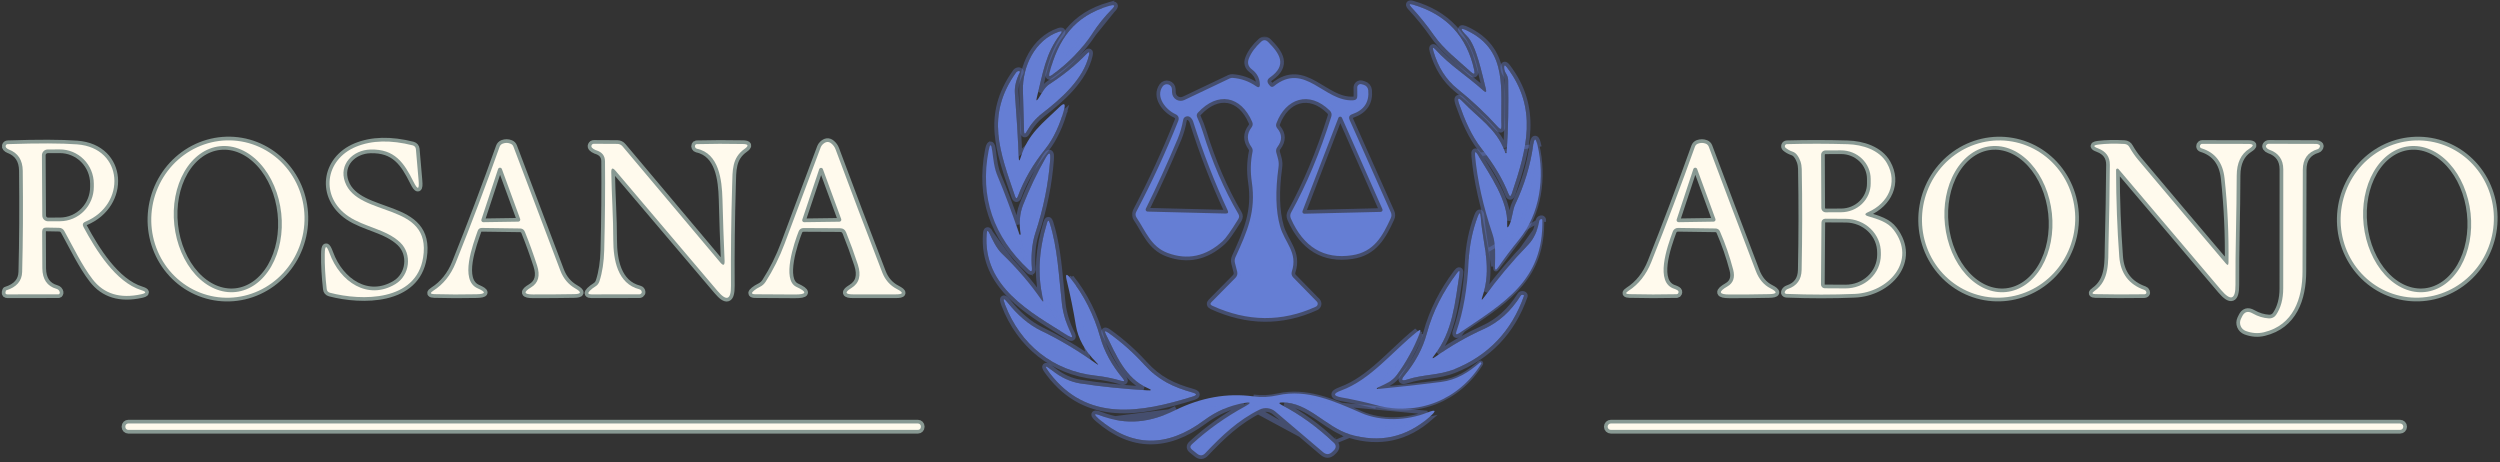 <svg width="676" height="125" viewBox="0 0 676 125" fill="none" xmlns="http://www.w3.org/2000/svg">
<rect x="0" y="0" width="676" height="125" fill="#333333" stroke="none"/>
<path d="M57.999 80.217C60.678 80.68 63.425 80.596 66.083 79.969C68.74 79.341 71.256 78.184 73.487 76.563C75.718 74.941 77.621 72.887 79.086 70.519C80.551 68.15 81.55 65.512 82.026 62.756C82.502 60 82.446 57.18 81.86 54.457C81.275 51.734 80.171 49.161 78.614 46.885C77.056 44.609 75.073 42.675 72.78 41.193C70.487 39.711 67.928 38.709 65.249 38.247C62.57 37.784 59.823 37.868 57.165 38.495C54.508 39.123 51.992 40.28 49.761 41.901C47.53 43.523 45.627 45.577 44.162 47.946C42.697 50.315 41.698 52.952 41.222 55.708C40.746 58.464 40.802 61.284 41.388 64.007C41.974 66.73 43.077 69.303 44.635 71.579C46.193 73.855 48.175 75.789 50.468 77.271C52.761 78.754 55.32 79.754 57.999 80.217Z" stroke="#889993" stroke-width="2"/>
<path d="M536.729 80.189C542.136 81.142 547.712 79.849 552.229 76.593C556.745 73.337 559.833 68.385 560.813 62.827C561.793 57.269 560.585 51.56 557.454 46.956C554.324 42.351 549.527 39.229 544.119 38.275C538.712 37.322 533.136 38.615 528.619 41.871C524.103 45.127 521.015 50.079 520.035 55.637C519.055 61.195 520.263 66.904 523.394 71.508C526.524 76.113 531.321 79.235 536.729 80.189Z" stroke="#889993" stroke-width="2"/>
<path d="M650.002 80.201C652.681 80.664 655.428 80.58 658.085 79.954C660.743 79.328 663.258 78.171 665.489 76.552C667.72 74.932 669.622 72.879 671.087 70.512C672.552 68.145 673.55 65.51 674.026 62.756C674.987 57.195 673.758 51.49 670.612 46.896C667.465 42.303 662.657 39.197 657.246 38.263C654.567 37.8 651.82 37.884 649.163 38.51C646.506 39.136 643.99 40.293 641.759 41.913C639.528 43.532 637.626 45.584 636.161 47.952C634.697 50.319 633.698 52.954 633.222 55.708C632.262 61.27 633.49 66.974 636.637 71.568C639.783 76.161 644.591 79.267 650.002 80.201Z" stroke="#889993" stroke-width="2"/>
<path d="M106.92 76.816C99.448 81.312 91.944 76.224 89.112 68.48C88.28 66.208 87.848 66.283 87.816 68.704C87.773 71.605 87.949 74.757 88.344 78.16C88.408 78.683 88.691 79.013 89.192 79.152C97.832 81.424 112.52 81.536 114.408 69.648C116.84 54.416 96.808 58.96 93.288 49.216C91.544 44.4 95.496 40.56 100.152 40.432C106.744 40.256 109.24 43.984 111.832 49.184C112.952 51.424 113.405 51.301 113.192 48.816L112.456 40.304C112.437 40.075 112.347 39.856 112.198 39.679C112.05 39.502 111.849 39.373 111.624 39.312C105.661 37.797 100.541 37.92 96.264 39.68C87.8 43.184 86.504 53.248 94.216 58.496C98.504 61.408 104.456 61.984 108.216 65.568C111.512 68.72 110.84 74.448 106.92 76.816Z" stroke="#889993" stroke-width="2"/>
<path d="M228.808 62.88C229.917 65.632 230.968 68.517 231.96 71.536C232.92 74.48 232.339 76.597 230.216 77.888C228.339 79.029 228.499 79.6 230.696 79.6H242.2C244.28 79.6 244.392 79.12 242.536 78.16C240.669 77.2 239.341 75.696 238.552 73.648C234.168 62.309 229.965 51.227 225.944 40.4C225.709 39.76 225.325 39.227 224.792 38.8C224.045 38.181 223.261 38.267 222.44 39.056C222.218 39.278 222.044 39.539 221.928 39.824C218.76 48.293 215.507 56.976 212.168 65.872C210.781 69.573 209.064 73.019 207.016 76.208C206.632 76.805 206.12 77.259 205.48 77.568C204.893 77.845 204.365 78.176 203.896 78.56C203.064 79.221 203.181 79.557 204.248 79.568C207.64 79.589 211.176 79.611 214.856 79.632C218.195 79.653 218.349 78.96 215.32 77.552C211.304 75.664 214.808 65.472 215.944 62.592C216.189 61.973 216.648 61.664 217.32 61.664L227.112 61.712C227.944 61.712 228.509 62.101 228.808 62.88Z" stroke="#889993" stroke-width="2"/>
<path d="M12.52 61.536L15.944 61.6C16.595 61.611 17.08 61.904 17.4 62.48C19.784 66.784 22.2 71.856 25.064 75.552C28.093 79.477 32.467 80.816 38.184 79.568C39.613 79.259 39.629 78.891 38.232 78.464C31.24 76.304 25.88 67.504 22.584 61.392C22.221 60.72 22.387 60.24 23.08 59.952C34.28 55.312 33.48 39.984 20.872 39.04C16.616 38.72 10.36 38.699 2.104 38.976C1.827 38.976 1.64 39.109 1.544 39.376C1.48 39.579 1.523 39.765 1.672 39.936C1.864 40.149 2.093 40.309 2.36 40.416C4.856 41.344 6.12 43.264 6.152 46.176C6.269 55.936 6.216 65.051 5.992 73.52C5.928 75.984 4.477 77.653 1.64 78.528C1.619 78.528 1.608 78.539 1.608 78.56C1.544 78.709 1.501 78.864 1.48 79.024C1.427 79.408 1.597 79.6 1.992 79.6L15.816 79.584C15.944 79.584 16.035 79.525 16.088 79.408C16.163 79.28 16.184 79.147 16.152 79.008C16.035 78.528 15.736 78.224 15.256 78.096C12.749 77.392 11.48 75.536 11.448 72.528C11.405 68.944 11.389 65.643 11.4 62.624C11.411 61.888 11.784 61.525 12.52 61.536Z" stroke="#889993" stroke-width="2"/>
<path d="M130.296 61.632L140.616 61.776C141.256 61.787 141.693 62.091 141.928 62.688C143.08 65.536 144.179 68.565 145.224 71.776C146.12 74.549 145.576 76.528 143.592 77.712C141.469 78.981 141.645 79.616 144.12 79.616C147.939 79.627 151.635 79.6 155.208 79.536C157.192 79.515 157.32 79.008 155.592 78.016C153.693 76.939 152.333 75.317 151.512 73.152C147.352 62.197 143.128 51.035 138.84 39.664C138.701 39.28 138.44 39.013 138.056 38.864C137.373 38.576 136.669 38.565 135.944 38.832C135.517 39.003 135.229 39.301 135.08 39.728C131.432 50.011 127.48 60.453 123.224 71.056C121.891 74.373 119.864 76.896 117.144 78.624C116.248 79.2 116.333 79.504 117.4 79.536C121.091 79.643 124.909 79.653 128.856 79.568C131.384 79.504 131.485 78.971 129.16 77.968C124.152 75.792 127.944 66 129.16 62.448C129.341 61.904 129.72 61.632 130.296 61.632Z" stroke="#889993" stroke-width="2"/>
<path d="M165.288 46.624C165.267 45.397 165.651 45.248 166.44 46.176L193.992 78.64C196.467 81.563 197.688 81.109 197.656 77.28C197.592 68.501 197.699 59.413 197.976 50.016C198.088 46.016 197.912 42.688 201.336 40.256C202.52 39.413 202.381 38.976 200.92 38.944C196.675 38.859 192.499 38.869 188.392 38.976C188.2 38.976 188.061 39.067 187.976 39.248C187.933 39.343 187.912 39.446 187.913 39.55C187.915 39.654 187.94 39.756 187.985 39.849C188.031 39.943 188.097 40.025 188.179 40.09C188.26 40.154 188.355 40.2 188.456 40.224C194.424 41.488 195.208 48.624 195.352 53.84C195.501 59.6 195.693 65.147 195.928 70.48C195.981 71.792 195.587 71.947 194.744 70.944L168.376 39.616C167.992 39.147 167.501 38.912 166.904 38.912L160.6 38.88C160.291 38.88 160.077 39.019 159.96 39.296C159.757 39.744 160.141 40.181 161.112 40.608C161.155 40.619 161.197 40.629 161.24 40.64C162.797 41.131 163.581 42.117 163.592 43.6C163.667 51.12 163.597 59.12 163.384 67.6C163.299 70.864 162.867 73.685 162.088 76.064C161.896 76.672 161.523 77.141 160.968 77.472C160.424 77.803 159.933 78.181 159.496 78.608C158.835 79.269 158.973 79.6 159.912 79.6L172.888 79.584C173.016 79.584 173.128 79.552 173.224 79.488C173.437 79.36 173.539 79.195 173.528 78.992C173.507 78.587 173.293 78.331 172.888 78.224C166.952 76.704 165.848 70.24 165.832 64.912C165.832 58.832 165.4 52.912 165.288 46.624Z" stroke="#889993" stroke-width="2"/>
<path d="M453.736 61.632L463.832 61.776C464.429 61.776 464.845 62.048 465.08 62.592C466.52 65.888 467.709 69.323 468.648 72.896C469.203 75.019 468.68 76.539 467.08 77.456C464.563 78.907 464.755 79.632 467.656 79.632C471.219 79.643 474.787 79.611 478.36 79.536C480.579 79.493 480.696 78.965 478.712 77.952C476.931 77.056 475.613 75.488 474.76 73.248C470.419 61.867 466.184 50.677 462.056 39.68C461.907 39.285 461.635 39.008 461.24 38.848C460.547 38.581 459.837 38.581 459.112 38.848C458.927 38.918 458.759 39.027 458.621 39.168C458.482 39.309 458.377 39.478 458.312 39.664C454.611 50.011 450.68 60.4 446.52 70.832C445.144 74.288 443.085 76.891 440.344 78.64C439.448 79.216 439.533 79.515 440.6 79.536C444.867 79.643 449.128 79.648 453.384 79.552C453.587 79.541 453.731 79.44 453.816 79.248C453.955 78.917 453.875 78.661 453.576 78.48C453.31 78.32 453.031 78.192 452.744 78.096C447.368 76.432 450.792 66.768 452.328 62.592C452.431 62.308 452.622 62.063 452.874 61.891C453.126 61.719 453.428 61.628 453.736 61.632Z" stroke="#889993" stroke-width="2"/>
<path d="M505.144 57.36C510.552 55.008 513.256 49.456 510.248 44.16C508.2 40.512 503.592 39.104 499.608 38.992C494.157 38.832 488.675 38.827 483.16 38.976C483.049 38.98 482.941 39.018 482.851 39.084C482.761 39.15 482.693 39.241 482.656 39.346C482.618 39.45 482.612 39.564 482.639 39.672C482.666 39.78 482.725 39.877 482.808 39.952C483.352 40.411 483.96 40.752 484.632 40.976C485.165 41.147 485.597 41.456 485.928 41.904C486.739 42.981 487.16 44.245 487.192 45.696C487.363 54.635 487.352 63.744 487.16 73.024C487.107 75.616 485.869 77.317 483.448 78.128C483.096 78.245 482.835 78.469 482.664 78.8C482.536 79.067 482.563 79.253 482.744 79.36C482.861 79.435 482.984 79.472 483.112 79.472C489.48 79.717 495.619 79.717 501.528 79.472C510.6 79.088 518.472 70.576 512.024 62.128C510.408 60 507.704 59.248 505.208 58.496C504.152 58.176 504.131 57.797 505.144 57.36Z" stroke="#889993" stroke-width="2"/>
<path d="M602.584 71.024C602.573 71.728 602.339 71.808 601.88 71.264C593.891 61.867 585.971 52.501 578.12 43.168C577.256 42.133 576.483 41.008 575.8 39.792C575.512 39.259 575.059 38.971 574.44 38.928C571.795 38.779 569.453 38.832 567.416 39.088C565.976 39.269 565.933 39.611 567.288 40.112C569.453 40.923 570.525 42.405 570.504 44.56C570.451 51.653 570.328 58.885 570.136 66.256C570.024 70.64 570.504 75.776 566.344 78.688C565.565 79.232 565.651 79.515 566.6 79.536C570.781 79.632 575.213 79.643 579.896 79.568C580.045 79.557 580.173 79.499 580.28 79.392C580.408 79.264 580.424 79.088 580.328 78.864C580.243 78.629 580.083 78.475 579.848 78.4C575.656 76.939 573.389 73.931 573.048 69.376C572.493 61.952 572.205 54.144 572.184 45.952C572.182 45.875 572.204 45.799 572.247 45.735C572.29 45.671 572.353 45.622 572.425 45.595C572.498 45.569 572.577 45.566 572.652 45.587C572.726 45.608 572.792 45.651 572.84 45.712L600.6 78.432C603.213 81.504 604.504 81.024 604.472 76.992C604.408 67.648 604.792 57.744 604.808 47.472C604.819 44.069 605.949 41.653 608.2 40.224C609.565 39.349 609.437 38.912 607.816 38.912L595.448 38.896C595.325 38.896 595.211 38.935 595.128 39.008C594.947 39.157 594.856 39.328 594.856 39.52C594.856 39.829 595.005 40.027 595.304 40.112C598.995 41.243 601.069 43.957 601.528 48.256C602.339 55.808 602.691 63.397 602.584 71.024Z" stroke="#889993" stroke-width="2"/>
<path d="M613.528 86.096C612.013 86.011 610.536 85.557 609.096 84.736C607.816 84 606.861 84.304 606.232 85.648L605.928 86.272C605.79 86.568 605.715 86.888 605.707 87.214C605.699 87.54 605.759 87.865 605.882 88.166C606.005 88.468 606.189 88.742 606.423 88.969C606.657 89.196 606.935 89.373 607.24 89.488C608.915 90.117 610.563 90.235 612.184 89.84C620.12 87.92 622.6 80.784 622.6 73.328C622.621 64.176 622.648 55.029 622.68 45.888C622.691 42.976 624.029 41.125 626.696 40.336C626.861 40.285 627.002 40.177 627.096 40.032C627.373 39.648 627.389 39.365 627.144 39.184C626.899 39.003 626.627 38.912 626.328 38.912C621.912 38.901 617.645 38.891 613.528 38.88C613.208 38.88 612.963 39.013 612.792 39.28C612.675 39.483 612.68 39.68 612.808 39.872C613 40.149 613.256 40.347 613.576 40.464C616.115 41.339 617.389 43.115 617.4 45.792C617.421 56.661 617.416 67.387 617.384 77.968C617.384 80.859 616.739 83.253 615.448 85.152C615.239 85.464 614.951 85.715 614.614 85.881C614.277 86.046 613.903 86.121 613.528 86.096Z" stroke="#889993" stroke-width="2"/>
<path d="M249 115.296C249 115.193 248.98 115.091 248.94 114.996C248.901 114.901 248.843 114.814 248.77 114.742C248.698 114.669 248.611 114.611 248.516 114.572C248.421 114.532 248.319 114.512 248.216 114.512H34.68C34.577 114.512 34.475 114.532 34.38 114.572C34.285 114.611 34.198 114.669 34.126 114.742C34.053 114.814 33.995 114.901 33.956 114.996C33.916 115.091 33.896 115.193 33.896 115.296V115.456C33.896 115.664 33.979 115.863 34.126 116.01C34.273 116.157 34.472 116.24 34.68 116.24H248.216C248.424 116.24 248.623 116.157 248.77 116.01C248.917 115.863 249 115.664 249 115.456V115.296Z" stroke="#889993" stroke-width="2"/>
<path d="M649.848 115.36C649.848 115.135 649.759 114.919 649.6 114.76C649.44 114.601 649.225 114.512 649 114.512H435.56C435.335 114.512 435.119 114.601 434.96 114.76C434.801 114.919 434.712 115.135 434.712 115.36V115.392C434.712 115.617 434.801 115.833 434.96 115.992C435.119 116.151 435.335 116.24 435.56 116.24H649C649.225 116.24 649.44 116.151 649.6 115.992C649.759 115.833 649.848 115.617 649.848 115.392V115.36Z" stroke="#889993" stroke-width="2"/>
<path d="M63.733 78.956C67.568 78.539 71.02 76.064 73.33 72.073C75.64 68.082 76.619 62.904 76.051 57.677C75.483 52.45 73.415 47.603 70.302 44.202C67.189 40.8 63.286 39.123 59.451 39.54C55.616 39.957 52.164 42.432 49.854 46.423C47.544 50.414 46.565 55.592 47.133 60.819C47.701 66.046 49.769 70.893 52.882 74.294C55.995 77.696 59.898 79.373 63.733 78.956Z" stroke="#889993" stroke-width="2"/>
<path d="M542.483 78.96C546.318 78.55 549.774 76.08 552.091 72.094C554.408 68.107 555.396 62.931 554.838 57.703C554.279 52.475 552.219 47.624 549.112 44.217C546.005 40.81 542.105 39.127 538.269 39.536C534.434 39.946 530.978 42.416 528.661 46.403C526.344 50.389 525.356 55.566 525.914 60.794C526.473 66.021 528.533 70.872 531.64 74.279C534.747 77.686 538.647 79.37 542.483 78.96Z" stroke="#889993" stroke-width="2"/>
<path d="M655.733 78.956C659.568 78.539 663.02 76.064 665.33 72.073C667.64 68.082 668.619 62.904 668.051 57.677C667.483 52.45 665.415 47.603 662.302 44.202C659.189 40.8 655.286 39.123 651.451 39.54C647.616 39.957 644.164 42.432 641.854 46.423C639.544 50.414 638.565 55.592 639.133 60.819C639.701 66.046 641.769 70.893 644.882 74.294C647.995 77.696 651.898 79.373 655.733 78.956Z" stroke="#889993" stroke-width="2"/>
<path d="M216.936 59.392C216.911 59.472 216.905 59.557 216.918 59.639C216.932 59.722 216.966 59.8 217.016 59.867C217.066 59.934 217.131 59.989 217.206 60.026C217.281 60.063 217.364 60.081 217.448 60.08L226.968 59.952C227.052 59.952 227.135 59.931 227.21 59.892C227.285 59.853 227.349 59.797 227.398 59.728C227.446 59.659 227.478 59.58 227.489 59.496C227.501 59.413 227.492 59.328 227.464 59.248L222.504 45.728C222.465 45.627 222.396 45.54 222.307 45.479C222.217 45.419 222.111 45.387 222.002 45.389C221.894 45.391 221.789 45.426 221.701 45.489C221.613 45.553 221.547 45.642 221.512 45.744L216.936 59.392Z" stroke="#889993" stroke-width="2"/>
<path d="M11.336 41.984L11.432 58.272C11.432 58.688 11.597 59.087 11.891 59.381C12.185 59.675 12.584 59.84 13 59.84L16.232 59.824C17.438 59.818 18.631 59.571 19.743 59.098C20.855 58.625 21.864 57.935 22.712 57.068C23.561 56.2 24.232 55.172 24.687 54.041C25.143 52.911 25.374 51.701 25.368 50.48V49.648C25.355 47.183 24.375 44.823 22.644 43.089C20.913 41.355 18.572 40.387 16.136 40.4L12.904 40.416C12.488 40.416 12.089 40.581 11.795 40.875C11.501 41.169 11.336 41.568 11.336 41.984Z" stroke="#889993" stroke-width="2"/>
<path d="M130.168 59.376C130.143 59.458 130.137 59.545 130.152 59.629C130.167 59.714 130.201 59.794 130.253 59.862C130.304 59.931 130.371 59.987 130.448 60.024C130.525 60.062 130.61 60.081 130.696 60.08L140.152 59.936C140.239 59.934 140.324 59.911 140.4 59.869C140.476 59.828 140.541 59.768 140.59 59.696C140.639 59.624 140.669 59.541 140.679 59.455C140.689 59.369 140.679 59.281 140.648 59.2L135.704 45.696C135.664 45.591 135.593 45.501 135.501 45.438C135.408 45.375 135.298 45.342 135.186 45.344C135.074 45.345 134.965 45.382 134.875 45.448C134.784 45.514 134.716 45.606 134.68 45.712L130.168 59.376Z" stroke="#889993" stroke-width="2"/>
<path d="M453.368 59.376C453.343 59.458 453.337 59.545 453.352 59.629C453.367 59.714 453.401 59.794 453.453 59.862C453.504 59.931 453.571 59.987 453.648 60.024C453.725 60.062 453.81 60.081 453.896 60.08L463.352 59.936C463.439 59.934 463.524 59.911 463.6 59.869C463.677 59.828 463.742 59.768 463.79 59.696C463.839 59.624 463.869 59.541 463.879 59.455C463.89 59.369 463.879 59.281 463.848 59.2L458.904 45.696C458.865 45.591 458.794 45.501 458.701 45.438C458.608 45.375 458.498 45.342 458.386 45.344C458.274 45.345 458.166 45.382 458.075 45.448C457.984 45.514 457.916 45.606 457.88 45.712L453.368 59.376Z" stroke="#889993" stroke-width="2"/>
<path d="M492.424 41.872L492.488 56.208C492.488 56.526 492.614 56.831 492.84 57.056C493.065 57.282 493.37 57.408 493.688 57.408L497.864 57.392C499.983 57.383 502.012 56.561 503.505 55.107C504.999 53.652 505.836 51.683 505.832 49.632V48.384C505.83 47.366 505.621 46.358 505.216 45.418C504.811 44.478 504.218 43.625 503.472 42.907C502.726 42.189 501.841 41.621 500.868 41.234C499.895 40.848 498.852 40.652 497.8 40.656L493.624 40.672C493.306 40.672 493.001 40.798 492.776 41.023C492.55 41.248 492.424 41.554 492.424 41.872Z" stroke="#889993" stroke-width="2"/>
<path d="M492.52 60.176L492.392 76.88C492.39 77.02 492.416 77.159 492.468 77.289C492.52 77.419 492.597 77.537 492.696 77.637C492.794 77.737 492.911 77.816 493.04 77.87C493.169 77.924 493.308 77.952 493.448 77.952L499 77.984C501.522 78.002 503.949 77.061 505.746 75.37C507.543 73.677 508.563 71.372 508.584 68.96V68.352C508.594 67.155 508.358 65.968 507.888 64.859C507.418 63.749 506.724 62.739 505.846 61.886C504.968 61.033 503.922 60.354 502.769 59.888C501.617 59.421 500.379 59.177 499.128 59.168L493.576 59.136C493.299 59.136 493.032 59.245 492.835 59.44C492.637 59.634 492.524 59.899 492.52 60.176Z" stroke="#889993" stroke-width="2"/>
<path d="M283.736 19.872C286.088 10.736 290.36 4.352 300.008 1.568C301.48 1.141 301.677 1.472 300.6 2.56C298.701 4.48 296.995 6.592 295.48 8.896C292.589 13.291 288.893 17.099 284.392 20.32C283.773 20.768 283.555 20.619 283.736 19.872Z" fill="#657ED4"/>
<path d="M283.252 19.747L283.252 19.747C284.438 15.139 286.119 11.182 288.752 8.018C291.39 4.847 294.96 2.504 299.869 1.088L283.252 19.747ZM283.252 19.747L283.25 19.754M283.252 19.747L283.25 19.754M283.25 19.754C283.2 19.959 283.168 20.16 283.175 20.341C283.182 20.503 283.228 20.784 283.482 20.957C283.738 21.132 284.017 21.07 284.171 21.015C284.341 20.954 284.515 20.848 284.684 20.726C289.232 17.471 292.972 13.619 295.898 9.171L295.898 9.171M283.25 19.754L295.898 9.171M295.898 9.171C297.395 6.894 299.08 4.808 300.955 2.912M295.898 9.171L300.955 2.912M300.955 2.912C301.233 2.631 301.454 2.375 301.594 2.15M300.955 2.912L301.594 2.15M301.594 2.15C301.663 2.038 301.729 1.908 301.761 1.769M301.594 2.15L301.761 1.769M301.761 1.769C301.794 1.627 301.802 1.429 301.689 1.24M301.761 1.769L301.689 1.24M301.689 1.24C301.576 1.05 301.398 0.964 301.258 0.925M301.689 1.24L301.258 0.925M301.258 0.925C301.121 0.888 300.976 0.883 300.844 0.891M301.258 0.925L300.844 0.891M300.844 0.891C300.579 0.906 300.249 0.978 299.869 1.088L300.844 0.891Z" stroke="#657ED4" stroke-opacity="0.37"/>
<path d="M398.632 18.976C398.877 20.064 398.584 20.229 397.752 19.472C394.264 16.288 390.376 13.328 387.72 9.52C385.885 6.885 383.843 4.352 381.592 1.92C380.909 1.173 381.053 0.944 382.024 1.232C391.101 3.877 396.637 9.792 398.632 18.976Z" fill="#657ED4"/>
<path d="M397.415 19.841L397.415 19.842C397.635 20.041 397.846 20.206 398.042 20.309C398.205 20.395 398.528 20.529 398.842 20.352C399.16 20.172 399.208 19.823 399.215 19.638C399.223 19.417 399.185 19.154 399.12 18.868C398.107 14.203 396.188 10.343 393.349 7.31C390.51 4.278 386.775 2.096 382.165 0.752C381.91 0.677 381.675 0.624 381.477 0.614C381.379 0.608 381.261 0.612 381.144 0.645C381.023 0.68 380.868 0.757 380.765 0.922C380.661 1.087 380.659 1.26 380.68 1.384C380.701 1.505 380.749 1.612 380.797 1.699C380.893 1.872 381.044 2.061 381.223 2.257L381.223 2.257L381.225 2.26C383.461 4.675 385.489 7.191 387.31 9.806L387.31 9.806C389.395 12.795 392.236 15.28 395.007 17.705C395.823 18.419 396.632 19.127 397.415 19.841Z" stroke="#657ED4" stroke-opacity="0.37"/>
<path d="M401.768 24C400.76 20.16 399.256 12.336 396.68 9.76C394.525 7.595 394.797 7.232 397.496 8.672C407.72 14.128 405.704 24.336 405.992 34.112C406.013 34.976 405.731 35.088 405.144 34.448C401.731 30.683 398.04 27.205 394.072 24.016C391 21.552 388.835 18.139 387.576 13.776C387.288 12.773 387.496 12.661 388.2 13.44C392.072 17.712 396.84 20.624 401.048 24.448C401.784 25.12 402.024 24.971 401.768 24Z" fill="#657ED4"/>
<path d="M400.728 21.886C400.91 22.634 401.078 23.331 401.237 23.945C399.6 22.47 397.88 21.125 396.179 19.795C395.72 19.436 395.262 19.079 394.808 18.72C392.61 16.983 390.478 15.208 388.571 13.104C388.388 12.902 388.216 12.733 388.06 12.619C387.984 12.563 387.887 12.502 387.775 12.465C387.666 12.429 387.475 12.394 387.279 12.5C387.081 12.606 387.005 12.787 386.976 12.902C386.948 13.017 386.948 13.133 386.954 13.227C386.968 13.419 387.021 13.653 387.096 13.914L387.096 13.915C388.378 18.36 390.595 21.868 393.759 24.406C397.706 27.579 401.378 31.038 404.774 34.784L404.776 34.786C404.935 34.96 405.1 35.112 405.268 35.214C405.421 35.308 405.689 35.424 405.98 35.309C406.273 35.193 406.387 34.923 406.434 34.748C406.485 34.559 406.498 34.335 406.492 34.1L406.492 34.097C406.446 32.554 406.459 31.011 406.471 29.467C406.478 28.571 406.485 27.675 406.481 26.778C406.47 24.353 406.375 21.955 405.962 19.683C405.13 15.108 403.004 11.045 397.732 8.231L397.732 8.231C397.051 7.868 396.503 7.607 396.098 7.46C395.898 7.388 395.705 7.332 395.534 7.315C395.407 7.302 395.076 7.287 394.868 7.564C394.659 7.843 394.769 8.157 394.817 8.275C394.883 8.434 394.992 8.603 395.118 8.773C395.375 9.118 395.783 9.567 396.326 10.113L396.327 10.114C396.907 10.694 397.454 11.601 397.964 12.737C398.47 13.864 398.924 15.181 399.333 16.549C399.879 18.377 400.334 20.256 400.728 21.886Z" stroke="#657ED4" stroke-opacity="0.37"/>
<path d="M280.872 26.496C281.704 25.2 282.44 23.616 283.768 22.752C287.565 20.299 290.92 17.563 293.832 14.544C294.461 13.893 294.675 14.011 294.472 14.896C292.936 21.44 287 26.624 281.784 30.672C280.067 32.005 278.669 33.648 277.592 35.6C277.155 36.379 276.925 36.32 276.904 35.424C276.787 31.797 276.685 28.149 276.6 24.48C276.44 17.984 279.864 10.8 286.312 8.576C287.176 8.277 287.325 8.491 286.76 9.216C282.68 14.384 281.96 20.032 280.376 26.288C280.109 27.333 280.275 27.403 280.872 26.496Z" fill="#657ED4"/>
<path d="M286.149 8.103C279.43 10.421 275.937 17.857 276.1 24.492C276.186 28.162 276.287 31.811 276.404 35.438C276.41 35.674 276.429 35.891 276.475 36.066C276.498 36.153 276.535 36.258 276.599 36.355C276.665 36.454 276.782 36.577 276.968 36.624C277.155 36.672 277.317 36.62 277.424 36.563C277.527 36.508 277.609 36.433 277.67 36.367C277.793 36.233 277.912 36.051 278.028 35.845L278.03 35.842C279.075 33.948 280.428 32.358 282.091 31.067C284.705 29.038 287.522 26.708 289.882 24.052C292.241 21.397 294.165 18.392 294.959 15.01L294.959 15.008C295.013 14.774 295.048 14.555 295.046 14.371C295.045 14.279 295.035 14.168 294.996 14.057C294.956 13.944 294.872 13.798 294.705 13.706C294.538 13.614 294.369 13.621 294.25 13.649C294.135 13.676 294.036 13.728 293.959 13.777C293.803 13.876 293.639 14.024 293.473 14.196L293.472 14.197C290.589 17.186 287.264 19.898 283.497 22.332L283.495 22.333C282.751 22.817 282.191 23.491 281.721 24.18C281.543 24.442 281.375 24.709 281.214 24.973C281.358 24.372 281.497 23.779 281.634 23.193C282.803 18.191 283.85 13.709 287.153 9.526L287.154 9.523C287.304 9.331 287.431 9.144 287.507 8.971C287.565 8.841 287.686 8.517 287.482 8.225C287.275 7.929 286.926 7.938 286.784 7.95C286.596 7.966 286.378 8.024 286.149 8.103ZM286.149 8.103L286.312 8.576L286.149 8.103C286.149 8.103 286.149 8.103 286.149 8.103Z" stroke="#657ED4" stroke-opacity="0.37"/>
<mask id="path-32-outside-1_19_139" maskUnits="userSpaceOnUse" x="306.054" y="9.868" width="72" height="78" fill="black">
<rect fill="white" x="306.054" y="9.868" width="72" height="78"/>
<path d="M340.664 22.72C340.6 21.12 339.885 19.803 338.52 18.768C337.496 17.989 337.224 16.997 337.704 15.792C338.323 14.235 339.427 12.731 341.016 11.28C341.645 10.715 342.264 10.731 342.872 11.328C346.008 14.448 348.168 17.616 343.416 20.928C342.605 21.483 342.515 22.139 343.144 22.896L343.448 23.248C343.563 23.387 343.729 23.474 343.908 23.492C344.088 23.51 344.267 23.457 344.408 23.344C352.808 16.48 358.088 27.616 365.928 27.12C366.664 27.067 367.027 26.672 367.016 25.936L367 23.648C367 23.508 367.032 23.369 367.094 23.244C367.157 23.118 367.247 23.008 367.358 22.923C367.47 22.838 367.599 22.78 367.737 22.753C367.875 22.726 368.017 22.731 368.152 22.768L368.728 22.928C369.061 23.017 369.359 23.206 369.582 23.469C369.805 23.732 369.942 24.057 369.976 24.4C370.285 27.611 368.84 29.771 365.64 30.88C364.84 31.157 364.611 31.685 364.952 32.464L376.088 57.424C376.312 57.936 376.307 58.453 376.072 58.976C373.832 63.856 371.544 68.128 365.592 69.024C357.987 70.165 352.472 66.848 349.048 59.072C348.813 58.517 348.84 57.979 349.128 57.456C353.309 49.883 356.925 41.248 359.976 31.552C360.179 30.912 360.04 30.357 359.56 29.888C353.976 24.416 347.64 26.64 345.144 33.328C344.952 33.829 345.032 34.288 345.384 34.704C346.728 36.325 346.739 38.005 345.416 39.744C345.064 40.203 344.963 40.709 345.112 41.264C345.496 42.736 345.928 43.616 345.704 45.248C344.819 51.701 344.957 57.008 346.12 61.168C347.368 65.648 351.016 68.24 349.304 73.44C349.217 73.706 349.204 73.991 349.266 74.265C349.328 74.538 349.463 74.789 349.656 74.992L356.072 81.552C356.168 81.649 356.238 81.768 356.277 81.899C356.316 82.03 356.322 82.169 356.296 82.304C356.269 82.439 356.21 82.566 356.124 82.675C356.037 82.784 355.926 82.87 355.8 82.928C346.627 87.12 337.283 87.029 327.768 82.656C327.245 82.411 327.187 82.085 327.592 81.68L334.088 75.104C334.298 74.888 334.45 74.623 334.529 74.335C334.607 74.046 334.61 73.743 334.536 73.456L333.928 71.072C333.8 70.539 333.848 70.027 334.072 69.536C337.272 62.544 339.672 57.168 338.488 49.2C338.072 46.416 338.141 43.685 338.696 41.008C338.737 40.801 338.733 40.587 338.686 40.381C338.64 40.174 338.55 39.979 338.424 39.808C337.101 37.973 337.096 36.192 338.408 34.464C338.76 34.005 338.824 33.509 338.6 32.976C335.56 25.888 329.272 24.672 323.912 30.464C323.571 30.837 323.507 31.253 323.72 31.712C324.296 32.949 324.792 34.235 325.208 35.568C327.779 43.845 330.989 51.264 334.84 57.824C335.128 58.304 335.123 58.779 334.824 59.248C332.829 62.491 331.427 64.475 330.616 65.2C326.072 69.349 321.096 70.411 315.688 68.384C311.192 66.688 309.8 62.512 307.352 58.88C306.989 58.347 306.957 57.803 307.256 57.248C311.469 49.269 315.24 41.109 318.568 32.768C318.92 31.883 318.664 31.243 317.8 30.848C315.24 29.68 312.344 26.144 314.408 23.328C314.578 23.099 314.815 22.929 315.085 22.84C315.356 22.752 315.648 22.749 315.92 22.834C316.192 22.918 316.432 23.085 316.605 23.311C316.778 23.537 316.877 23.811 316.888 24.096L316.92 24.992C316.93 25.382 317.037 25.763 317.232 26.1C317.427 26.438 317.703 26.721 318.035 26.925C318.368 27.129 318.746 27.246 319.135 27.266C319.524 27.286 319.912 27.208 320.264 27.04L332.536 21.2C332.767 21.095 333.014 21.046 333.256 21.056C335.581 21.227 337.704 21.973 339.624 23.296C340.36 23.808 340.707 23.616 340.664 22.72ZM352.2 57.072C352.169 57.152 352.157 57.239 352.167 57.325C352.177 57.411 352.208 57.492 352.257 57.564C352.306 57.635 352.372 57.693 352.448 57.732C352.525 57.772 352.61 57.793 352.696 57.792L373.32 57.296C373.409 57.296 373.497 57.274 373.575 57.231C373.653 57.189 373.719 57.127 373.767 57.052C373.815 56.977 373.843 56.891 373.849 56.802C373.855 56.714 373.838 56.625 373.8 56.544L362.872 31.856C362.829 31.761 362.759 31.68 362.67 31.625C362.581 31.569 362.478 31.542 362.373 31.545C362.269 31.549 362.168 31.583 362.083 31.644C361.998 31.705 361.933 31.79 361.896 31.888L352.2 57.072ZM318.44 37.552C315.688 44.112 312.819 50.405 309.832 56.432C309.792 56.514 309.773 56.605 309.777 56.697C309.781 56.789 309.808 56.878 309.856 56.956C309.904 57.034 309.971 57.099 310.051 57.145C310.13 57.19 310.22 57.215 310.312 57.216L331.416 57.744C332.045 57.755 332.227 57.472 331.96 56.896C328.397 49.269 325.293 41.28 322.648 32.928C322.509 32.491 322.275 32.112 321.944 31.792C321.581 31.461 321.176 31.365 320.728 31.504C320.28 31.653 320.013 31.957 319.928 32.416C319.608 34.219 319.112 35.931 318.44 37.552Z"/>
</mask>
<path d="M340.664 22.72C340.6 21.12 339.885 19.803 338.52 18.768C337.496 17.989 337.224 16.997 337.704 15.792C338.323 14.235 339.427 12.731 341.016 11.28C341.645 10.715 342.264 10.731 342.872 11.328C346.008 14.448 348.168 17.616 343.416 20.928C342.605 21.483 342.515 22.139 343.144 22.896L343.448 23.248C343.563 23.387 343.729 23.474 343.908 23.492C344.088 23.51 344.267 23.457 344.408 23.344C352.808 16.48 358.088 27.616 365.928 27.12C366.664 27.067 367.027 26.672 367.016 25.936L367 23.648C367 23.508 367.032 23.369 367.094 23.244C367.157 23.118 367.247 23.008 367.358 22.923C367.47 22.838 367.599 22.78 367.737 22.753C367.875 22.726 368.017 22.731 368.152 22.768L368.728 22.928C369.061 23.017 369.359 23.206 369.582 23.469C369.805 23.732 369.942 24.057 369.976 24.4C370.285 27.611 368.84 29.771 365.64 30.88C364.84 31.157 364.611 31.685 364.952 32.464L376.088 57.424C376.312 57.936 376.307 58.453 376.072 58.976C373.832 63.856 371.544 68.128 365.592 69.024C357.987 70.165 352.472 66.848 349.048 59.072C348.813 58.517 348.84 57.979 349.128 57.456C353.309 49.883 356.925 41.248 359.976 31.552C360.179 30.912 360.04 30.357 359.56 29.888C353.976 24.416 347.64 26.64 345.144 33.328C344.952 33.829 345.032 34.288 345.384 34.704C346.728 36.325 346.739 38.005 345.416 39.744C345.064 40.203 344.963 40.709 345.112 41.264C345.496 42.736 345.928 43.616 345.704 45.248C344.819 51.701 344.957 57.008 346.12 61.168C347.368 65.648 351.016 68.24 349.304 73.44C349.217 73.706 349.204 73.991 349.266 74.265C349.328 74.538 349.463 74.789 349.656 74.992L356.072 81.552C356.168 81.649 356.238 81.768 356.277 81.899C356.316 82.03 356.322 82.169 356.296 82.304C356.269 82.439 356.21 82.566 356.124 82.675C356.037 82.784 355.926 82.87 355.8 82.928C346.627 87.12 337.283 87.029 327.768 82.656C327.245 82.411 327.187 82.085 327.592 81.68L334.088 75.104C334.298 74.888 334.45 74.623 334.529 74.335C334.607 74.046 334.61 73.743 334.536 73.456L333.928 71.072C333.8 70.539 333.848 70.027 334.072 69.536C337.272 62.544 339.672 57.168 338.488 49.2C338.072 46.416 338.141 43.685 338.696 41.008C338.737 40.801 338.733 40.587 338.686 40.381C338.64 40.174 338.55 39.979 338.424 39.808C337.101 37.973 337.096 36.192 338.408 34.464C338.76 34.005 338.824 33.509 338.6 32.976C335.56 25.888 329.272 24.672 323.912 30.464C323.571 30.837 323.507 31.253 323.72 31.712C324.296 32.949 324.792 34.235 325.208 35.568C327.779 43.845 330.989 51.264 334.84 57.824C335.128 58.304 335.123 58.779 334.824 59.248C332.829 62.491 331.427 64.475 330.616 65.2C326.072 69.349 321.096 70.411 315.688 68.384C311.192 66.688 309.8 62.512 307.352 58.88C306.989 58.347 306.957 57.803 307.256 57.248C311.469 49.269 315.24 41.109 318.568 32.768C318.92 31.883 318.664 31.243 317.8 30.848C315.24 29.68 312.344 26.144 314.408 23.328C314.578 23.099 314.815 22.929 315.085 22.84C315.356 22.752 315.648 22.749 315.92 22.834C316.192 22.918 316.432 23.085 316.605 23.311C316.778 23.537 316.877 23.811 316.888 24.096L316.92 24.992C316.93 25.382 317.037 25.763 317.232 26.1C317.427 26.438 317.703 26.721 318.035 26.925C318.368 27.129 318.746 27.246 319.135 27.266C319.524 27.286 319.912 27.208 320.264 27.04L332.536 21.2C332.767 21.095 333.014 21.046 333.256 21.056C335.581 21.227 337.704 21.973 339.624 23.296C340.36 23.808 340.707 23.616 340.664 22.72ZM352.2 57.072C352.169 57.152 352.157 57.239 352.167 57.325C352.177 57.411 352.208 57.492 352.257 57.564C352.306 57.635 352.372 57.693 352.448 57.732C352.525 57.772 352.61 57.793 352.696 57.792L373.32 57.296C373.409 57.296 373.497 57.274 373.575 57.231C373.653 57.189 373.719 57.127 373.767 57.052C373.815 56.977 373.843 56.891 373.849 56.802C373.855 56.714 373.838 56.625 373.8 56.544L362.872 31.856C362.829 31.761 362.759 31.68 362.67 31.625C362.581 31.569 362.478 31.542 362.373 31.545C362.269 31.549 362.168 31.583 362.083 31.644C361.998 31.705 361.933 31.79 361.896 31.888L352.2 57.072ZM318.44 37.552C315.688 44.112 312.819 50.405 309.832 56.432C309.792 56.514 309.773 56.605 309.777 56.697C309.781 56.789 309.808 56.878 309.856 56.956C309.904 57.034 309.971 57.099 310.051 57.145C310.13 57.19 310.22 57.215 310.312 57.216L331.416 57.744C332.045 57.755 332.227 57.472 331.96 56.896C328.397 49.269 325.293 41.28 322.648 32.928C322.509 32.491 322.275 32.112 321.944 31.792C321.581 31.461 321.176 31.365 320.728 31.504C320.28 31.653 320.013 31.957 319.928 32.416C319.608 34.219 319.112 35.931 318.44 37.552Z" fill="#657ED4"/>
<path d="M340.664 22.72C340.6 21.12 339.885 19.803 338.52 18.768C337.496 17.989 337.224 16.997 337.704 15.792C338.323 14.235 339.427 12.731 341.016 11.28C341.645 10.715 342.264 10.731 342.872 11.328C346.008 14.448 348.168 17.616 343.416 20.928C342.605 21.483 342.515 22.139 343.144 22.896L343.448 23.248C343.563 23.387 343.729 23.474 343.908 23.492C344.088 23.51 344.267 23.457 344.408 23.344C352.808 16.48 358.088 27.616 365.928 27.12C366.664 27.067 367.027 26.672 367.016 25.936L367 23.648C367 23.508 367.032 23.369 367.094 23.244C367.157 23.118 367.247 23.008 367.358 22.923C367.47 22.838 367.599 22.78 367.737 22.753C367.875 22.726 368.017 22.731 368.152 22.768L368.728 22.928C369.061 23.017 369.359 23.206 369.582 23.469C369.805 23.732 369.942 24.057 369.976 24.4C370.285 27.611 368.84 29.771 365.64 30.88C364.84 31.157 364.611 31.685 364.952 32.464L376.088 57.424C376.312 57.936 376.307 58.453 376.072 58.976C373.832 63.856 371.544 68.128 365.592 69.024C357.987 70.165 352.472 66.848 349.048 59.072C348.813 58.517 348.84 57.979 349.128 57.456C353.309 49.883 356.925 41.248 359.976 31.552C360.179 30.912 360.04 30.357 359.56 29.888C353.976 24.416 347.64 26.64 345.144 33.328C344.952 33.829 345.032 34.288 345.384 34.704C346.728 36.325 346.739 38.005 345.416 39.744C345.064 40.203 344.963 40.709 345.112 41.264C345.496 42.736 345.928 43.616 345.704 45.248C344.819 51.701 344.957 57.008 346.12 61.168C347.368 65.648 351.016 68.24 349.304 73.44C349.217 73.706 349.204 73.991 349.266 74.265C349.328 74.538 349.463 74.789 349.656 74.992L356.072 81.552C356.168 81.649 356.238 81.768 356.277 81.899C356.316 82.03 356.322 82.169 356.296 82.304C356.269 82.439 356.21 82.566 356.124 82.675C356.037 82.784 355.926 82.87 355.8 82.928C346.627 87.12 337.283 87.029 327.768 82.656C327.245 82.411 327.187 82.085 327.592 81.68L334.088 75.104C334.298 74.888 334.45 74.623 334.529 74.335C334.607 74.046 334.61 73.743 334.536 73.456L333.928 71.072C333.8 70.539 333.848 70.027 334.072 69.536C337.272 62.544 339.672 57.168 338.488 49.2C338.072 46.416 338.141 43.685 338.696 41.008C338.737 40.801 338.733 40.587 338.686 40.381C338.64 40.174 338.55 39.979 338.424 39.808C337.101 37.973 337.096 36.192 338.408 34.464C338.76 34.005 338.824 33.509 338.6 32.976C335.56 25.888 329.272 24.672 323.912 30.464C323.571 30.837 323.507 31.253 323.72 31.712C324.296 32.949 324.792 34.235 325.208 35.568C327.779 43.845 330.989 51.264 334.84 57.824C335.128 58.304 335.123 58.779 334.824 59.248C332.829 62.491 331.427 64.475 330.616 65.2C326.072 69.349 321.096 70.411 315.688 68.384C311.192 66.688 309.8 62.512 307.352 58.88C306.989 58.347 306.957 57.803 307.256 57.248C311.469 49.269 315.24 41.109 318.568 32.768C318.92 31.883 318.664 31.243 317.8 30.848C315.24 29.68 312.344 26.144 314.408 23.328C314.578 23.099 314.815 22.929 315.085 22.84C315.356 22.752 315.648 22.749 315.92 22.834C316.192 22.918 316.432 23.085 316.605 23.311C316.778 23.537 316.877 23.811 316.888 24.096L316.92 24.992C316.93 25.382 317.037 25.763 317.232 26.1C317.427 26.438 317.703 26.721 318.035 26.925C318.368 27.129 318.746 27.246 319.135 27.266C319.524 27.286 319.912 27.208 320.264 27.04L332.536 21.2C332.767 21.095 333.014 21.046 333.256 21.056C335.581 21.227 337.704 21.973 339.624 23.296C340.36 23.808 340.707 23.616 340.664 22.72ZM352.2 57.072C352.169 57.152 352.157 57.239 352.167 57.325C352.177 57.411 352.208 57.492 352.257 57.564C352.306 57.635 352.372 57.693 352.448 57.732C352.525 57.772 352.61 57.793 352.696 57.792L373.32 57.296C373.409 57.296 373.497 57.274 373.575 57.231C373.653 57.189 373.719 57.127 373.767 57.052C373.815 56.977 373.843 56.891 373.849 56.802C373.855 56.714 373.838 56.625 373.8 56.544L362.872 31.856C362.829 31.761 362.759 31.68 362.67 31.625C362.581 31.569 362.478 31.542 362.373 31.545C362.269 31.549 362.168 31.583 362.083 31.644C361.998 31.705 361.933 31.79 361.896 31.888L352.2 57.072ZM318.44 37.552C315.688 44.112 312.819 50.405 309.832 56.432C309.792 56.514 309.773 56.605 309.777 56.697C309.781 56.789 309.808 56.878 309.856 56.956C309.904 57.034 309.971 57.099 310.051 57.145C310.13 57.19 310.22 57.215 310.312 57.216L331.416 57.744C332.045 57.755 332.227 57.472 331.96 56.896C328.397 49.269 325.293 41.28 322.648 32.928C322.509 32.491 322.275 32.112 321.944 31.792C321.581 31.461 321.176 31.365 320.728 31.504C320.28 31.653 320.013 31.957 319.928 32.416C319.608 34.219 319.112 35.931 318.44 37.552Z" stroke="#657ED4" stroke-opacity="0.37" stroke-width="2" mask="url(#path-32-outside-1_19_139)"/>
<path d="M407.448 40.608C407.821 34.773 407.944 28.501 407.816 21.792C407.805 21.12 407.619 20.501 407.256 19.936C406.947 19.456 406.771 18.944 406.728 18.4C406.664 17.547 406.893 17.461 407.416 18.144C415.928 29.28 412.872 40.272 408.776 52.384C408.499 53.195 408.205 53.2 407.896 52.4C406.371 48.496 403.965 44.459 400.68 40.288C397.864 36.72 396.072 32.432 394.568 28.16C393.96 26.4 394.296 26.197 395.576 27.552C399.672 31.856 404.664 34.88 406.792 40.704C407.165 41.728 407.384 41.696 407.448 40.608Z" fill="#657ED4"/>
<path d="M406.994 39.849C405.878 37.174 404.168 35.093 402.275 33.204C401.372 32.303 400.421 31.439 399.473 30.578C399.346 30.463 399.22 30.349 399.094 30.234C398.017 29.255 396.949 28.269 395.939 27.208C395.613 26.863 395.325 26.593 395.083 26.421C394.964 26.336 394.83 26.256 394.689 26.21C394.554 26.165 394.326 26.127 394.106 26.26C393.885 26.393 393.813 26.613 393.789 26.754C393.765 26.9 393.774 27.056 393.794 27.201C393.835 27.495 393.94 27.874 394.096 28.323L394.096 28.323L394.096 28.326C395.604 32.609 397.418 36.962 400.287 40.597C403.55 44.739 405.927 48.733 407.43 52.581C407.514 52.798 407.61 52.997 407.727 53.151C407.832 53.29 408.039 53.502 408.357 53.496C408.676 53.49 408.875 53.27 408.975 53.127C409.086 52.969 409.174 52.766 409.249 52.546L409.25 52.544C413.342 40.444 416.501 29.206 407.813 17.84L407.813 17.84C407.674 17.658 407.532 17.497 407.39 17.384C407.284 17.3 407.008 17.105 406.678 17.227C406.345 17.351 406.266 17.684 406.243 17.817C406.211 17.996 406.212 18.21 406.229 18.437L406.23 18.439C406.279 19.069 406.484 19.66 406.835 20.206C407.148 20.693 407.307 21.221 407.316 21.8L407.316 21.802C407.439 28.221 407.331 34.236 406.994 39.849Z" stroke="#657ED4" stroke-opacity="0.37"/>
<path d="M275.96 42.656C277.992 36.064 281.992 33.312 286.424 28.992C287.779 27.68 288.2 27.931 287.688 29.744C286.664 33.44 285.016 37.328 282.616 40.336C279.32 44.432 276.861 48.677 275.24 53.072C274.973 53.797 274.717 53.797 274.472 53.072C270.408 41.12 266.408 31.264 274.76 19.584C274.909 19.381 275.107 19.259 275.352 19.216C275.48 19.184 275.613 19.216 275.752 19.312C275.816 19.355 275.832 19.413 275.8 19.488C274.744 21.557 274.285 23.488 274.424 25.28C274.883 31.115 275.229 36.885 275.464 42.592C275.496 43.605 275.661 43.627 275.96 42.656Z" fill="#657ED4"/>
<path d="M288.17 29.879C287.135 33.612 285.463 37.569 283.007 40.648L283.006 40.65C279.74 44.708 277.31 48.907 275.709 53.245C275.637 53.442 275.552 53.627 275.448 53.772C275.357 53.898 275.162 54.116 274.848 54.116C274.53 54.116 274.336 53.893 274.247 53.764C274.145 53.617 274.065 53.43 273.998 53.232C273.803 52.658 273.608 52.087 273.413 51.521C271.596 46.218 269.887 41.232 269.462 36.269C268.988 30.737 270.105 25.234 274.353 19.293L274.357 19.287L274.357 19.287C274.579 18.987 274.884 18.794 275.25 18.726C275.546 18.659 275.817 18.75 276.034 18.899C276.137 18.969 276.248 19.085 276.294 19.256C276.341 19.426 276.305 19.579 276.26 19.685L276.253 19.7L276.245 19.715C275.219 21.726 274.793 23.564 274.922 25.241C275.346 30.634 275.675 35.972 275.908 41.256L288.17 29.879ZM288.17 29.879C288.169 29.879 288.169 29.879 288.169 29.88L287.688 29.744L288.17 29.878C288.17 29.878 288.17 29.878 288.17 29.879Z" stroke="#657ED4" stroke-opacity="0.37"/>
<path d="M57.999 80.217C55.32 79.754 52.761 78.754 50.468 77.271C48.175 75.789 46.193 73.855 44.635 71.579C43.077 69.303 41.974 66.73 41.388 64.007C40.802 61.284 40.746 58.464 41.222 55.708C41.698 52.952 42.697 50.315 44.162 47.946C45.627 45.577 47.53 43.523 49.761 41.901C51.992 40.28 54.508 39.123 57.165 38.495C59.823 37.868 62.57 37.784 65.249 38.247C67.928 38.709 70.487 39.711 72.78 41.193C75.073 42.675 77.056 44.609 78.614 46.885C80.171 49.161 81.275 51.734 81.86 54.457C82.446 57.18 82.502 60 82.026 62.756C81.55 65.512 80.551 68.15 79.086 70.519C77.621 72.887 75.718 74.941 73.487 76.563C71.256 78.184 68.74 79.341 66.083 79.969C63.425 80.596 60.678 80.68 57.999 80.217ZM63.733 78.956C67.568 78.539 71.02 76.064 73.33 72.073C75.64 68.082 76.619 62.904 76.051 57.677C75.483 52.45 73.415 47.603 70.302 44.202C67.189 40.8 63.286 39.123 59.451 39.54C55.616 39.957 52.164 42.432 49.854 46.423C47.544 50.414 46.565 55.592 47.133 60.819C47.701 66.046 49.769 70.893 52.882 74.294C55.995 77.696 59.898 79.373 63.733 78.956Z" fill="#FFFAED"/>
<path d="M408.088 60.912C408.952 59.216 408.92 56.944 409.752 55.184C412.205 50 413.811 44.715 414.568 39.328C414.877 37.184 415.272 37.168 415.752 39.28C417.736 47.888 416.472 57.808 410.728 64.816C408.765 67.205 406.883 69.707 405.08 72.32C404.483 73.184 404.2 73.088 404.232 72.032C404.312 69.36 404.472 65.904 403.624 63.44C401.043 55.792 399.453 48.656 398.856 42.032C398.749 40.912 398.984 40.837 399.56 41.808C402.84 47.312 407.848 54.224 407.544 60.768C407.501 61.653 407.683 61.701 408.088 60.912Z" fill="#657ED4"/>
<path d="M405.08 72.32C404.483 73.184 404.2 73.088 404.232 72.032C404.236 71.888 404.241 71.742 404.245 71.593C404.326 68.99 404.426 65.771 403.624 63.44C401.043 55.792 399.453 48.656 398.856 42.032L405.08 72.32ZM405.08 72.32C406.883 69.707 408.765 67.205 410.728 64.816M405.08 72.32L410.728 64.816M398.358 42.078C398.96 48.748 400.559 55.923 403.15 63.6L403.151 63.603C403.552 64.766 403.721 66.189 403.776 67.677C403.826 69.002 403.784 70.349 403.746 71.578C403.741 71.726 403.737 71.872 403.732 72.017C403.732 72.017 403.732 72.017 403.732 72.017L398.358 42.078ZM398.358 42.078C398.331 41.789 398.321 41.535 398.343 41.335C398.353 41.237 398.374 41.12 398.423 41.01C398.471 40.902 398.579 40.73 398.8 40.66C399.02 40.59 399.208 40.666 399.308 40.725C399.411 40.785 399.497 40.867 399.563 40.941C399.698 41.09 399.841 41.301 399.99 41.553C400.455 42.332 400.959 43.147 401.479 43.989C402.776 46.086 404.177 48.352 405.343 50.674C406.797 53.57 407.924 56.622 408.046 59.651C408.203 59.13 408.321 58.566 408.442 57.972C408.448 57.941 408.455 57.91 408.461 57.88C408.656 56.921 408.867 55.886 409.3 54.97L409.3 54.97C411.733 49.829 413.323 44.592 414.073 39.258L414.073 39.257C414.152 38.713 414.239 38.276 414.341 37.964C414.39 37.811 414.453 37.658 414.539 37.532C414.615 37.421 414.786 37.22 415.076 37.208C415.366 37.197 415.553 37.383 415.637 37.488C415.733 37.606 415.808 37.754 415.869 37.902C415.996 38.205 416.118 38.633 416.24 39.169L398.358 42.078ZM410.728 64.816C416.472 57.808 417.736 47.888 415.752 39.28L410.728 64.816Z" stroke="#657ED4" stroke-opacity="0.37"/>
<path d="M536.729 80.189C531.321 79.235 526.524 76.113 523.394 71.508C520.263 66.904 519.055 61.195 520.035 55.637C521.015 50.079 524.103 45.127 528.619 41.871C533.136 38.615 538.712 37.322 544.119 38.275C549.527 39.229 554.324 42.351 557.454 46.956C560.585 51.56 561.793 57.269 560.813 62.827C559.833 68.385 556.745 73.337 552.229 76.593C547.712 79.849 542.136 81.142 536.729 80.189ZM542.483 78.96C546.318 78.55 549.774 76.08 552.091 72.093C554.408 68.107 555.396 62.93 554.838 57.703C554.279 52.475 552.219 47.624 549.112 44.217C546.005 40.81 542.105 39.126 538.269 39.536C534.434 39.946 530.978 42.416 528.661 46.403C526.344 50.389 525.356 55.566 525.914 60.793C526.473 66.021 528.533 70.872 531.64 74.279C534.747 77.686 538.647 79.37 542.483 78.96Z" fill="#FFFAED"/>
<path d="M650.002 80.201C644.591 79.267 639.783 76.161 636.636 71.568C633.49 66.974 632.261 61.27 633.222 55.708C633.698 52.954 634.696 50.319 636.161 47.952C637.626 45.584 639.528 43.532 641.759 41.913C643.99 40.293 646.505 39.136 649.163 38.51C651.82 37.884 654.567 37.8 657.246 38.263C662.657 39.197 667.465 42.303 670.611 46.896C673.758 51.49 674.986 57.195 674.026 62.756C673.55 65.51 672.551 68.145 671.087 70.512C669.622 72.879 667.72 74.932 665.489 76.552C663.258 78.171 660.742 79.328 658.085 79.954C655.428 80.58 652.681 80.664 650.002 80.201ZM655.733 78.956C659.568 78.539 663.02 76.064 665.33 72.073C667.64 68.082 668.619 62.904 668.051 57.677C667.483 52.45 665.415 47.603 662.302 44.202C659.189 40.8 655.286 39.123 651.451 39.54C647.616 39.957 644.164 42.432 641.854 46.423C639.544 50.414 638.565 55.592 639.133 60.819C639.701 66.046 641.769 70.893 644.882 74.294C647.995 77.696 651.898 79.373 655.733 78.956Z" fill="#FFFAED"/>
<path d="M89.112 68.48C91.944 76.224 99.448 81.312 106.92 76.816C110.84 74.448 111.512 68.72 108.216 65.568C104.456 61.984 98.504 61.408 94.216 58.496C86.504 53.248 87.8 43.184 96.264 39.68C100.541 37.92 105.661 37.797 111.624 39.312C111.849 39.373 112.05 39.502 112.198 39.679C112.347 39.856 112.437 40.075 112.456 40.304L113.192 48.816C113.405 51.301 112.952 51.424 111.832 49.184C109.24 43.984 106.744 40.256 100.152 40.432C95.496 40.56 91.544 44.4 93.288 49.216C96.808 58.96 116.84 54.416 114.408 69.648C112.52 81.536 97.832 81.424 89.192 79.152C88.691 79.013 88.408 78.683 88.344 78.16C87.949 74.757 87.773 71.605 87.816 68.704C87.848 66.283 88.28 66.208 89.112 68.48Z" fill="#FFFAED"/>
<path d="M227.112 61.712L217.32 61.664C216.648 61.664 216.189 61.973 215.944 62.592C214.808 65.472 211.304 75.664 215.32 77.552C218.349 78.96 218.195 79.653 214.856 79.632C211.176 79.611 207.64 79.589 204.248 79.568C203.181 79.557 203.064 79.221 203.896 78.56C204.365 78.176 204.893 77.845 205.48 77.568C206.12 77.259 206.632 76.805 207.016 76.208C209.064 73.019 210.781 69.573 212.168 65.872C215.507 56.976 218.76 48.293 221.928 39.824C222.044 39.539 222.218 39.278 222.44 39.056C223.261 38.267 224.045 38.181 224.792 38.8C225.325 39.227 225.709 39.76 225.944 40.4C229.965 51.227 234.168 62.309 238.552 73.648C239.341 75.696 240.669 77.2 242.536 78.16C244.392 79.12 244.28 79.6 242.2 79.6H230.696C228.499 79.6 228.339 79.029 230.216 77.888C232.339 76.597 232.92 74.48 231.96 71.536C230.968 68.517 229.917 65.632 228.808 62.88C228.509 62.101 227.944 61.712 227.112 61.712ZM216.936 59.392C216.911 59.472 216.905 59.557 216.918 59.639C216.932 59.722 216.966 59.8 217.016 59.867C217.066 59.934 217.131 59.989 217.206 60.026C217.281 60.063 217.364 60.081 217.448 60.08L226.968 59.952C227.052 59.952 227.135 59.931 227.21 59.892C227.285 59.853 227.349 59.797 227.398 59.728C227.446 59.659 227.478 59.58 227.489 59.496C227.501 59.413 227.492 59.328 227.464 59.248L222.504 45.728C222.465 45.627 222.396 45.54 222.307 45.479C222.217 45.419 222.111 45.387 222.002 45.389C221.894 45.391 221.789 45.426 221.701 45.489C221.614 45.553 221.547 45.642 221.512 45.744L216.936 59.392Z" fill="#FFFAED"/>
<path d="M11.4 62.624C11.389 65.643 11.405 68.944 11.448 72.528C11.48 75.536 12.749 77.392 15.256 78.096C15.736 78.224 16.035 78.528 16.152 79.008C16.184 79.147 16.163 79.28 16.088 79.408C16.035 79.525 15.944 79.584 15.816 79.584L1.992 79.6C1.597 79.6 1.427 79.408 1.48 79.024C1.501 78.864 1.544 78.709 1.608 78.56C1.608 78.539 1.619 78.528 1.64 78.528C4.477 77.653 5.928 75.984 5.992 73.52C6.216 65.051 6.269 55.936 6.152 46.176C6.12 43.264 4.856 41.344 2.36 40.416C2.093 40.309 1.864 40.149 1.672 39.936C1.523 39.765 1.48 39.579 1.544 39.376C1.64 39.109 1.827 38.976 2.104 38.976C10.36 38.699 16.616 38.72 20.872 39.04C33.48 39.984 34.28 55.312 23.08 59.952C22.387 60.24 22.221 60.72 22.584 61.392C25.88 67.504 31.24 76.304 38.232 78.464C39.629 78.891 39.613 79.259 38.184 79.568C32.467 80.816 28.093 79.477 25.064 75.552C22.2 71.856 19.784 66.784 17.4 62.48C17.08 61.904 16.595 61.611 15.944 61.6L12.52 61.536C11.784 61.525 11.411 61.888 11.4 62.624ZM11.336 41.984L11.432 58.272C11.432 58.688 11.597 59.087 11.891 59.381C12.185 59.675 12.584 59.84 13 59.84L16.232 59.824C17.438 59.818 18.631 59.571 19.743 59.098C20.855 58.625 21.864 57.935 22.712 57.068C23.561 56.2 24.232 55.172 24.688 54.041C25.143 52.911 25.374 51.701 25.368 50.48V49.648C25.355 47.183 24.375 44.823 22.644 43.089C20.913 41.355 18.572 40.387 16.136 40.4L12.904 40.416C12.488 40.416 12.089 40.581 11.795 40.875C11.501 41.169 11.336 41.568 11.336 41.984Z" fill="#FFFAED"/>
<path d="M129.16 62.448C127.944 66 124.152 75.792 129.16 77.968C131.485 78.971 131.384 79.504 128.856 79.568C124.909 79.653 121.091 79.643 117.4 79.536C116.333 79.504 116.248 79.2 117.144 78.624C119.864 76.896 121.891 74.373 123.224 71.056C127.48 60.453 131.432 50.011 135.08 39.728C135.229 39.301 135.517 39.003 135.944 38.832C136.669 38.565 137.373 38.576 138.056 38.864C138.44 39.013 138.701 39.28 138.84 39.664C143.128 51.035 147.352 62.197 151.512 73.152C152.333 75.317 153.693 76.939 155.592 78.016C157.32 79.008 157.192 79.515 155.208 79.536C151.635 79.6 147.939 79.627 144.12 79.616C141.645 79.616 141.469 78.981 143.592 77.712C145.576 76.528 146.12 74.549 145.224 71.776C144.179 68.565 143.08 65.536 141.928 62.688C141.693 62.091 141.256 61.787 140.616 61.776L130.296 61.632C129.72 61.632 129.341 61.904 129.16 62.448ZM130.168 59.376C130.143 59.458 130.137 59.545 130.152 59.629C130.167 59.714 130.201 59.794 130.253 59.862C130.304 59.931 130.371 59.987 130.448 60.024C130.525 60.062 130.61 60.081 130.696 60.08L140.152 59.936C140.239 59.934 140.324 59.911 140.4 59.869C140.477 59.828 140.542 59.768 140.59 59.696C140.639 59.624 140.669 59.541 140.679 59.455C140.69 59.369 140.679 59.281 140.648 59.2L135.704 45.696C135.665 45.591 135.594 45.501 135.501 45.438C135.408 45.375 135.299 45.342 135.186 45.344C135.074 45.346 134.966 45.382 134.875 45.448C134.784 45.514 134.716 45.606 134.68 45.712L130.168 59.376Z" fill="#FFFAED"/>
<path d="M165.288 46.624C165.4 52.912 165.832 58.832 165.832 64.912C165.848 70.24 166.952 76.704 172.888 78.224C173.293 78.331 173.507 78.587 173.528 78.992C173.539 79.195 173.437 79.36 173.224 79.488C173.128 79.552 173.016 79.584 172.888 79.584L159.912 79.6C158.973 79.6 158.835 79.269 159.496 78.608C159.933 78.181 160.424 77.803 160.968 77.472C161.523 77.141 161.896 76.672 162.088 76.064C162.867 73.685 163.299 70.864 163.384 67.6C163.597 59.12 163.667 51.12 163.592 43.6C163.581 42.117 162.797 41.131 161.24 40.64C161.197 40.629 161.155 40.619 161.112 40.608C160.141 40.181 159.757 39.744 159.96 39.296C160.077 39.019 160.291 38.88 160.6 38.88L166.904 38.912C167.501 38.912 167.992 39.147 168.376 39.616L194.744 70.944C195.587 71.947 195.981 71.792 195.928 70.48C195.693 65.147 195.501 59.6 195.352 53.84C195.208 48.624 194.424 41.488 188.456 40.224C188.355 40.2 188.26 40.154 188.179 40.09C188.097 40.025 188.031 39.943 187.985 39.849C187.94 39.756 187.915 39.654 187.913 39.55C187.912 39.446 187.933 39.343 187.976 39.248C188.061 39.067 188.2 38.976 188.392 38.976C192.499 38.869 196.675 38.859 200.92 38.944C202.381 38.976 202.52 39.413 201.336 40.256C197.912 42.688 198.088 46.016 197.976 50.016C197.699 59.413 197.592 68.501 197.656 77.28C197.688 81.109 196.467 81.563 193.992 78.64L166.44 46.176C165.651 45.248 165.267 45.397 165.288 46.624Z" fill="#FFFAED"/>
<path d="M452.328 62.592C450.792 66.768 447.368 76.432 452.744 78.096C453.031 78.192 453.31 78.32 453.576 78.48C453.875 78.661 453.955 78.917 453.816 79.248C453.731 79.44 453.587 79.541 453.384 79.552C449.128 79.648 444.867 79.643 440.6 79.536C439.533 79.515 439.448 79.216 440.344 78.64C443.085 76.891 445.144 74.288 446.52 70.832C450.68 60.4 454.611 50.011 458.312 39.664C458.377 39.478 458.482 39.309 458.621 39.168C458.759 39.027 458.927 38.918 459.112 38.848C459.837 38.581 460.547 38.581 461.24 38.848C461.635 39.008 461.907 39.285 462.056 39.68C466.184 50.677 470.419 61.867 474.76 73.248C475.613 75.488 476.931 77.056 478.712 77.952C480.696 78.965 480.579 79.493 478.36 79.536C474.787 79.611 471.219 79.643 467.656 79.632C464.755 79.632 464.563 78.907 467.08 77.456C468.68 76.539 469.203 75.019 468.648 72.896C467.709 69.323 466.52 65.888 465.08 62.592C464.845 62.048 464.429 61.776 463.832 61.776L453.736 61.632C453.428 61.628 453.126 61.719 452.874 61.891C452.622 62.063 452.431 62.308 452.328 62.592ZM453.368 59.376C453.343 59.458 453.337 59.545 453.352 59.629C453.367 59.714 453.401 59.794 453.453 59.862C453.504 59.931 453.571 59.987 453.648 60.024C453.725 60.062 453.81 60.081 453.896 60.08L463.352 59.936C463.439 59.934 463.524 59.911 463.6 59.869C463.677 59.828 463.742 59.768 463.79 59.696C463.839 59.624 463.869 59.541 463.879 59.455C463.889 59.369 463.879 59.281 463.848 59.2L458.904 45.696C458.865 45.591 458.794 45.501 458.701 45.438C458.608 45.375 458.498 45.342 458.386 45.344C458.274 45.346 458.166 45.382 458.075 45.448C457.984 45.514 457.916 45.606 457.88 45.712L453.368 59.376Z" fill="#FFFAED"/>
<path d="M505.208 58.496C507.704 59.248 510.408 60 512.024 62.128C518.472 70.576 510.6 79.088 501.528 79.472C495.619 79.717 489.48 79.717 483.112 79.472C482.984 79.472 482.861 79.435 482.744 79.36C482.563 79.253 482.536 79.067 482.664 78.8C482.835 78.469 483.096 78.245 483.448 78.128C485.869 77.317 487.107 75.616 487.16 73.024C487.352 63.744 487.363 54.635 487.192 45.696C487.16 44.245 486.739 42.981 485.928 41.904C485.597 41.456 485.165 41.147 484.632 40.976C483.96 40.752 483.352 40.411 482.808 39.952C482.725 39.877 482.666 39.78 482.639 39.672C482.612 39.564 482.618 39.45 482.656 39.346C482.693 39.241 482.761 39.15 482.851 39.084C482.941 39.018 483.049 38.98 483.16 38.976C488.675 38.827 494.157 38.832 499.608 38.992C503.592 39.104 508.2 40.512 510.248 44.16C513.256 49.456 510.552 55.008 505.144 57.36C504.131 57.797 504.152 58.176 505.208 58.496ZM492.424 41.872L492.488 56.208C492.488 56.526 492.614 56.831 492.839 57.056C493.064 57.282 493.37 57.408 493.688 57.408L497.864 57.392C499.983 57.383 502.011 56.561 503.505 55.107C504.999 53.652 505.836 51.683 505.832 49.632V48.384C505.83 47.366 505.621 46.358 505.216 45.418C504.811 44.478 504.218 43.625 503.472 42.907C502.726 42.189 501.841 41.621 500.868 41.234C499.894 40.848 498.852 40.652 497.8 40.656L493.624 40.672C493.306 40.672 493 40.798 492.775 41.023C492.55 41.248 492.424 41.554 492.424 41.872ZM492.52 60.176L492.392 76.88C492.39 77.02 492.416 77.159 492.468 77.289C492.52 77.419 492.597 77.537 492.695 77.637C492.794 77.737 492.911 77.816 493.04 77.87C493.169 77.924 493.308 77.952 493.448 77.952L499 77.984C501.522 78.002 503.949 77.061 505.746 75.369C507.543 73.677 508.563 71.372 508.584 68.96V68.352C508.594 67.155 508.358 65.968 507.888 64.859C507.418 63.749 506.724 62.739 505.846 61.886C504.968 61.033 503.922 60.354 502.769 59.888C501.617 59.421 500.379 59.177 499.128 59.168L493.576 59.136C493.299 59.136 493.032 59.245 492.835 59.44C492.637 59.634 492.524 59.899 492.52 60.176Z" fill="#FFFAED"/>
<path d="M602.584 71.024C602.691 63.397 602.339 55.808 601.528 48.256C601.069 43.957 598.995 41.243 595.304 40.112C595.005 40.027 594.856 39.829 594.856 39.52C594.856 39.328 594.947 39.157 595.128 39.008C595.211 38.935 595.325 38.896 595.448 38.896L607.816 38.912C609.437 38.912 609.565 39.349 608.2 40.224C605.949 41.653 604.819 44.069 604.808 47.472C604.792 57.744 604.408 67.648 604.472 76.992C604.504 81.024 603.213 81.504 600.6 78.432L572.84 45.712C572.792 45.651 572.726 45.608 572.652 45.587C572.577 45.566 572.498 45.569 572.425 45.595C572.353 45.622 572.29 45.671 572.247 45.735C572.204 45.799 572.182 45.875 572.184 45.952C572.205 54.144 572.493 61.952 573.048 69.376C573.389 73.931 575.656 76.939 579.848 78.4C580.083 78.475 580.243 78.629 580.328 78.864C580.424 79.088 580.408 79.264 580.28 79.392C580.173 79.499 580.045 79.557 579.896 79.568C575.213 79.643 570.781 79.632 566.6 79.536C565.651 79.515 565.565 79.232 566.344 78.688C570.504 75.776 570.024 70.64 570.136 66.256C570.328 58.885 570.451 51.653 570.504 44.56C570.525 42.405 569.453 40.923 567.288 40.112C565.933 39.611 565.976 39.269 567.416 39.088C569.453 38.832 571.795 38.779 574.44 38.928C575.059 38.971 575.512 39.259 575.8 39.792C576.483 41.008 577.256 42.133 578.12 43.168C585.971 52.501 593.891 61.867 601.88 71.264C602.339 71.808 602.573 71.728 602.584 71.024Z" fill="#FFFAED"/>
<path d="M615.448 85.152C616.739 83.253 617.384 80.859 617.384 77.968C617.416 67.387 617.421 56.661 617.4 45.792C617.389 43.115 616.115 41.339 613.576 40.464C613.256 40.347 613 40.149 612.808 39.872C612.68 39.68 612.675 39.483 612.792 39.28C612.963 39.013 613.208 38.88 613.528 38.88C617.645 38.891 621.912 38.901 626.328 38.912C626.627 38.912 626.899 39.003 627.144 39.184C627.389 39.365 627.373 39.648 627.096 40.032C627.002 40.177 626.861 40.285 626.696 40.336C624.029 41.125 622.691 42.976 622.68 45.888C622.648 55.029 622.621 64.176 622.6 73.328C622.6 80.784 620.12 87.92 612.184 89.84C610.563 90.235 608.915 90.117 607.24 89.488C606.935 89.373 606.657 89.196 606.423 88.969C606.189 88.742 606.005 88.468 605.882 88.166C605.759 87.865 605.699 87.54 605.707 87.214C605.715 86.888 605.79 86.568 605.928 86.272L606.232 85.648C606.861 84.304 607.816 84 609.096 84.736C610.536 85.557 612.013 86.011 613.528 86.096C613.903 86.121 614.277 86.046 614.614 85.881C614.951 85.715 615.239 85.464 615.448 85.152Z" fill="#FFFAED"/>
<path d="M275.976 63.28C275.507 60.325 275.731 57.696 276.648 55.392C278.408 50.944 280.429 46.72 282.712 42.72C283.704 40.971 284.125 41.099 283.976 43.104C283.485 49.749 282.141 56.395 279.944 63.04C279 65.888 278.744 69.568 279.032 72.56C279.107 73.403 278.835 73.536 278.216 72.96C268.563 63.947 264.931 53.216 267.32 40.768C267.704 38.773 268.029 38.779 268.296 40.784C268.616 43.104 268.808 45.376 269.704 47.504C271.709 52.293 273.683 57.579 275.624 63.36C275.635 63.407 275.663 63.447 275.704 63.473C275.744 63.498 275.793 63.507 275.84 63.496C275.887 63.485 275.927 63.457 275.953 63.416C275.978 63.376 275.987 63.327 275.976 63.28Z" fill="#657ED4"/>
<path d="M276.183 55.208C275.517 56.88 275.206 58.708 275.24 60.685C273.573 55.867 271.881 51.409 270.165 47.311L270.165 47.31C269.426 45.556 269.184 43.705 268.926 41.73C268.883 41.396 268.839 41.058 268.791 40.717C268.724 40.209 268.65 39.803 268.565 39.514C268.523 39.373 268.47 39.229 268.397 39.11C268.341 39.018 268.174 38.781 267.86 38.776C267.55 38.771 267.375 38.997 267.315 39.084C267.236 39.199 267.176 39.34 267.126 39.479C267.024 39.764 266.926 40.168 266.829 40.673L266.829 40.674C264.406 53.299 268.102 64.201 277.875 73.326L277.875 73.326C278.044 73.483 278.218 73.62 278.392 73.707C278.554 73.787 278.827 73.877 279.104 73.741C279.381 73.605 279.477 73.335 279.513 73.158C279.552 72.967 279.55 72.746 279.53 72.516L279.53 72.512C279.247 69.572 279.501 65.965 280.419 63.197L280.419 63.197C282.628 56.515 283.981 49.829 284.475 43.141C284.513 42.63 284.517 42.206 284.477 41.889C284.457 41.732 284.422 41.57 284.356 41.429C284.292 41.29 284.161 41.1 283.917 41.026C283.673 40.951 283.46 41.037 283.328 41.116C283.195 41.197 283.076 41.312 282.972 41.431C282.762 41.672 282.53 42.027 282.278 42.472C279.983 46.494 277.952 50.739 276.183 55.208ZM267.32 40.768C267.409 40.308 267.494 39.954 267.576 39.707L278.216 72.96C268.563 63.947 264.931 53.216 267.32 40.768Z" stroke="#657ED4" stroke-opacity="0.37"/>
<path d="M401.256 80.432C404.829 75.536 408.845 70.752 413.304 66.08C414.765 64.533 415.736 62.443 416.216 59.808C416.269 59.52 416.435 59.333 416.712 59.248C416.765 59.237 416.819 59.237 416.872 59.248C416.989 59.291 417.048 59.371 417.048 59.488C417.384 75.904 406.712 81.872 394.568 90.08C393.768 90.624 393.528 90.437 393.848 89.52C395.693 84.251 396.781 77.968 397.112 70.672C397.315 66.459 398.131 62.427 399.56 58.576C400.029 57.317 400.307 57.355 400.392 58.688C400.936 66.192 403.512 72.416 400.84 80.224C400.499 81.216 400.637 81.285 401.256 80.432Z" fill="#657ED4"/>
<path d="M416.872 59.248C416.989 59.291 417.048 59.371 417.048 59.488M416.872 59.248L397.112 70.672C396.781 77.968 395.693 84.251 393.848 89.52C393.528 90.437 393.768 90.624 394.568 90.08C395.367 89.54 396.16 89.009 396.944 88.485C408.069 81.041 417.362 74.823 417.048 59.488M416.872 59.248C416.819 59.237 416.765 59.237 416.712 59.248H416.872ZM417.048 59.488H417.548C417.548 59.486 417.548 59.484 417.548 59.482C417.547 59.339 417.509 59.183 417.407 59.044C417.306 58.906 417.171 58.825 417.043 58.778L417.007 58.765L416.97 58.758C416.852 58.734 416.732 58.734 416.614 58.758L416.589 58.763L416.565 58.77C416.353 58.835 416.159 58.948 416.006 59.12C415.853 59.293 415.765 59.499 415.724 59.717L415.724 59.718C415.257 62.282 414.321 64.276 412.941 65.736C408.845 70.028 405.12 74.416 401.766 78.9C402.68 75.49 402.654 72.36 402.319 69.288C402.158 67.81 401.925 66.338 401.69 64.861C401.647 64.588 401.604 64.316 401.561 64.043C401.285 62.285 401.025 60.507 400.891 58.654C400.869 58.312 400.833 58.022 400.775 57.803C400.747 57.696 400.705 57.574 400.637 57.467C400.572 57.364 400.431 57.197 400.187 57.164C399.945 57.132 399.766 57.252 399.677 57.332C399.582 57.415 399.508 57.519 399.449 57.614C399.331 57.808 399.212 58.078 399.092 58.401L399.091 58.402C397.644 62.302 396.818 66.385 396.613 70.648L396.613 70.649C396.284 77.911 395.201 84.143 393.376 89.355L393.376 89.355C393.291 89.6 393.229 89.832 393.214 90.035C393.202 90.207 393.211 90.532 393.481 90.743C393.753 90.954 394.072 90.88 394.236 90.824C394.427 90.758 394.635 90.639 394.848 90.494L417.048 59.488Z" stroke="#657ED4" stroke-opacity="0.37"/>
<path d="M282.008 80.736C280.504 74.421 280.883 67.568 283.144 60.176C283.357 59.493 283.576 59.493 283.8 60.176C286.008 66.976 286.312 74.912 287.144 82.16C287.448 84.864 288.376 87.728 289.608 90.176C290.141 91.232 289.907 91.451 288.904 90.832C278.568 84.432 265.72 77.504 266.792 63.232C266.867 62.219 267.117 62.171 267.544 63.088C268.408 64.944 269.448 67.12 270.888 68.544C275.165 72.725 278.707 76.864 281.512 80.96C282.077 81.792 282.243 81.717 282.008 80.736Z" fill="#657ED4"/>
<path d="M271.238 68.188C275.214 72.074 278.562 75.929 281.28 79.753C280.044 73.645 280.513 67.067 282.666 60.03L282.667 60.027C282.725 59.841 282.794 59.665 282.882 59.525C282.953 59.414 283.137 59.164 283.468 59.164C283.796 59.164 283.981 59.41 284.052 59.52C284.143 59.659 284.214 59.835 284.275 60.02L284.275 60.022C285.999 65.33 286.576 71.334 287.13 77.109C287.293 78.801 287.454 80.473 287.641 82.103L287.641 82.104C287.937 84.741 288.845 87.547 290.054 89.951L271.238 68.188ZM271.238 68.188C269.874 66.838 268.869 64.75 267.997 62.877L271.238 68.188ZM288.641 91.257L288.641 91.257C288.024 90.875 287.396 90.49 286.762 90.102C282.113 87.251 277.109 84.182 273.219 80.34C268.776 75.952 265.743 70.516 266.293 63.195C266.313 62.93 266.346 62.693 266.403 62.507C266.431 62.414 266.474 62.306 266.543 62.209C266.614 62.109 266.742 61.983 266.942 61.945C267.143 61.906 267.309 61.977 267.412 62.045C267.513 62.111 267.592 62.198 267.651 62.274C267.771 62.427 267.885 62.637 267.997 62.877L288.641 91.257ZM288.641 91.257C288.903 91.419 289.146 91.546 289.358 91.615M288.641 91.257L289.358 91.615M289.358 91.615C289.464 91.649 289.588 91.677 289.719 91.675M289.358 91.615L289.719 91.675M289.719 91.675C289.854 91.672 290.027 91.633 290.173 91.498M289.719 91.675L290.173 91.498M290.173 91.498C290.318 91.363 290.368 91.193 290.381 91.06M290.173 91.498L290.381 91.06M290.381 91.06C290.394 90.931 290.376 90.805 290.351 90.697M290.381 91.06L290.351 90.697M290.351 90.697C290.3 90.48 290.194 90.227 290.055 89.951L290.351 90.697Z" stroke="#657ED4" stroke-opacity="0.37"/>
<path d="M388.248 96.4C392.296 93.536 396.632 91.024 401.192 88.976C405.235 87.163 408.568 84.155 411.192 79.952C411.267 79.813 411.384 79.733 411.544 79.712C411.715 79.68 411.869 79.712 412.008 79.808C412.093 79.872 412.115 79.952 412.072 80.048C408.712 89.552 402.424 96.155 393.208 99.856C389.032 101.536 384.824 101.2 380.52 102.624C378.995 103.125 378.744 102.757 379.768 101.52C382.712 97.968 384.728 94.176 385.816 90.144C387.432 84.16 390.28 78.736 393.976 73.808C394.573 73.008 394.797 73.099 394.648 74.08C393.448 81.712 392.84 89.696 387.864 96.016C387.096 96.997 387.224 97.125 388.248 96.4Z" fill="#657ED4"/>
<path d="M389.076 95.215C392.844 89.769 393.798 83.261 394.721 76.961C394.859 76.02 394.996 75.085 395.142 74.158L395.142 74.155C395.181 73.899 395.202 73.666 395.189 73.476C395.182 73.383 395.166 73.269 395.12 73.159C395.073 73.047 394.974 72.891 394.78 72.812C394.586 72.734 394.408 72.777 394.299 72.822C394.19 72.867 394.098 72.935 394.027 72.997C393.883 73.121 393.732 73.3 393.576 73.509C389.848 78.479 386.968 83.959 385.333 90.014L385.333 90.014C384.266 93.97 382.286 97.698 379.383 101.201L379.383 101.201C379.118 101.521 378.912 101.813 378.789 102.068C378.727 102.196 378.675 102.338 378.657 102.488C378.639 102.641 378.657 102.832 378.775 103.006C378.893 103.179 379.065 103.265 379.214 103.305C379.359 103.343 379.511 103.346 379.653 103.336C379.935 103.314 380.282 103.229 380.676 103.099L380.677 103.099C382.628 102.453 384.561 102.177 386.529 101.896C386.68 101.874 386.832 101.853 386.983 101.831C389.095 101.527 391.245 101.185 393.394 100.32L389.076 95.215ZM389.076 95.215C392.827 92.655 396.813 90.395 400.987 88.52L400.987 88.52C404.925 86.753 408.184 83.822 410.761 79.699C410.913 79.428 411.162 79.262 411.465 79.218C411.758 79.166 412.044 79.225 412.293 79.397L412.3 79.402L412.308 79.408C412.414 79.488 412.524 79.611 412.571 79.787C412.616 79.954 412.588 80.108 412.539 80.229C409.13 89.858 402.742 96.566 393.395 100.32L389.076 95.215Z" stroke="#657ED4" stroke-opacity="0.37"/>
<path d="M296.36 97.904C293.309 94.8 291.496 91.509 290.92 88.032C290.259 83.968 289.427 79.867 288.424 75.728C288.019 74.032 288.36 73.867 289.448 75.232C293.096 79.797 295.784 85.125 297.512 91.216C298.6 95.056 300.632 98.757 303.608 102.32C304.184 103.003 304.045 103.221 303.192 102.976C300.941 102.304 298.611 101.835 296.2 101.568C284.776 100.32 275.928 93.184 271.784 82.416C271.069 80.539 271.336 80.384 272.584 81.952C275.016 85.008 278.056 87.776 281.592 89.472C286.456 91.797 291.309 94.688 296.152 98.144C297.155 98.859 297.224 98.779 296.36 97.904Z" fill="#657ED4"/>
<path d="M289.839 74.92C293.531 79.541 296.248 84.93 297.993 91.08L297.993 91.08C299.059 94.842 301.053 98.481 303.991 101.999C304.144 102.18 304.274 102.359 304.356 102.527C304.419 102.656 304.546 102.968 304.358 103.264C304.168 103.563 303.829 103.577 303.684 103.573C303.497 103.568 303.281 103.522 303.054 103.457L303.049 103.455L303.049 103.455C300.828 102.792 298.527 102.329 296.145 102.065C284.526 100.796 275.525 93.529 271.317 82.596L271.317 82.594C271.136 82.119 271.008 81.729 270.944 81.439C270.912 81.297 270.889 81.149 270.894 81.013C270.898 80.916 270.921 80.62 271.197 80.46C271.476 80.298 271.745 80.428 271.831 80.475C271.951 80.539 272.067 80.635 272.173 80.733C272.39 80.936 272.659 81.244 272.975 81.641L272.975 81.641C275.375 84.657 278.359 87.367 281.808 89.021C285.924 90.989 290.029 93.358 294.125 96.126L289.839 74.92ZM289.839 74.92C289.839 74.92 289.839 74.92 289.839 74.92L289.448 75.232L289.839 74.92Z" stroke="#657ED4" stroke-opacity="0.37"/>
<path d="M373.096 105.136C378.632 104.613 384.157 103.995 389.672 103.28C393.784 102.752 397.096 100.72 400.152 98.032C400.198 97.996 400.255 97.978 400.313 97.979C400.371 97.98 400.428 98.001 400.472 98.038C400.517 98.075 400.548 98.127 400.559 98.184C400.571 98.241 400.563 98.3 400.536 98.352C394.488 108.144 383.368 112.608 372.152 109.552C369.283 108.773 366.163 108.08 362.792 107.472C360.456 107.045 360.403 106.421 362.632 105.6C370.68 102.64 376.472 95.056 383.288 89.616C384.056 88.997 384.259 89.152 383.896 90.08C382.275 94.24 380.2 98.027 377.672 101.44C376.408 103.152 374.76 103.728 372.952 104.608C371.992 105.067 372.04 105.243 373.096 105.136Z" fill="#657ED4"/>
<path d="M384.362 90.262C382.725 94.46 380.63 98.286 378.074 101.737C377.014 103.173 375.683 103.873 374.318 104.517L384.362 90.262ZM384.362 90.262C384.362 90.262 384.362 90.262 384.362 90.262L383.896 90.08L384.362 90.262ZM372.152 109.552L372.021 110.035C372.021 110.035 372.021 110.035 372.021 110.034C369.167 109.26 366.062 108.57 362.703 107.964L362.702 107.964C362.106 107.855 361.619 107.728 361.267 107.573C361.091 107.495 360.922 107.4 360.788 107.277C360.651 107.15 360.522 106.968 360.502 106.727C360.481 106.486 360.577 106.284 360.69 106.136C360.802 105.991 360.951 105.869 361.111 105.763C361.432 105.55 361.89 105.341 362.459 105.131L362.459 105.131C366.393 103.684 369.797 101.099 373.089 98.165C374.287 97.097 375.478 95.976 376.674 94.849C378.736 92.908 380.814 90.951 382.975 89.226L373.096 105.136C378.632 104.613 384.157 103.995 389.672 103.28C393.784 102.752 397.096 100.72 400.152 98.032C400.198 97.996 400.255 97.978 400.313 97.979C400.371 97.98 400.428 98.001 400.472 98.038C400.517 98.075 400.548 98.127 400.559 98.184C400.571 98.241 400.563 98.3 400.536 98.352C394.488 108.144 383.368 112.608 372.152 109.552ZM372.152 109.552C369.283 108.773 366.163 108.08 362.792 107.472M372.152 109.552L362.792 107.472M362.792 107.472C360.456 107.045 360.403 106.421 362.632 105.6C368.142 103.573 372.595 99.379 377.042 95.19C379.091 93.26 381.139 91.332 383.288 89.616L362.792 107.472Z" stroke="#657ED4" stroke-opacity="0.37"/>
<path d="M310.44 104.992C304.232 102.336 301.832 95.984 299.048 90.448C298.557 89.477 298.755 89.307 299.64 89.936C303.171 92.443 306.403 95.307 309.336 98.528C313.208 102.784 317.16 104.656 322.488 106.144C323.704 106.496 323.709 106.859 322.504 107.232C308.392 111.616 293.944 114.192 283.8 100.832C282.275 98.816 282.504 98.592 284.488 100.16C286.92 102.091 289.459 103.264 292.104 103.68C297.448 104.512 303.512 105.136 310.296 105.552C311.437 105.627 311.485 105.44 310.44 104.992Z" fill="#657ED4"/>
<path d="M303.043 99.076C304.615 101.457 306.558 103.578 309.259 104.985C302.917 104.571 297.225 103.971 292.182 103.186C289.634 102.785 287.174 101.654 284.799 99.769L284.798 99.768C284.298 99.373 283.892 99.077 283.589 98.893C283.44 98.803 283.292 98.724 283.155 98.678C283.088 98.656 282.996 98.631 282.892 98.631C282.786 98.631 282.618 98.658 282.479 98.794C282.339 98.931 282.308 99.098 282.306 99.204C282.304 99.308 282.326 99.401 282.347 99.469C282.39 99.606 282.465 99.756 282.552 99.906C282.73 100.214 283.017 100.626 283.401 101.134L283.402 101.134C288.567 107.938 294.852 110.697 301.628 111.185C308.373 111.67 315.59 109.904 322.652 107.71C322.967 107.612 323.24 107.505 323.443 107.38C323.607 107.279 323.91 107.056 323.904 106.673C323.898 106.292 323.592 106.076 323.426 105.979C323.22 105.858 322.945 105.756 322.627 105.664L322.623 105.662C317.352 104.191 313.495 102.356 309.706 98.192L309.706 98.191C306.749 94.944 303.49 92.056 299.93 89.528C299.699 89.365 299.486 89.232 299.3 89.154C299.209 89.115 299.096 89.077 298.974 89.067C298.851 89.057 298.663 89.074 298.501 89.214C298.339 89.354 298.296 89.537 298.288 89.659C298.279 89.781 298.3 89.898 298.325 89.995C298.375 90.19 298.474 90.421 298.602 90.673C298.935 91.336 299.265 92.016 299.599 92.703C300.642 94.851 301.72 97.072 303.043 99.076Z" stroke="#657ED4" stroke-opacity="0.37"/>
<path d="M336.36 108.976C332.467 109.648 328.861 111.216 325.544 113.68C315.539 121.115 306.056 120.971 297.096 113.248C295.613 111.968 295.784 111.675 297.608 112.368C304.728 115.088 311.112 114.208 317.688 110.96C324.728 107.472 331.816 106.213 338.952 107.184C341.096 107.483 343.293 107.381 345.544 106.88C353.528 105.12 360.856 108.528 368.104 111.68C373.496 114.032 380.472 113.76 385.928 111.568C388.306 110.619 388.536 110.992 386.616 112.688C380.28 118.288 373.069 119.872 364.984 117.44C358.504 115.472 353.752 108.784 346.76 108.816C345.747 108.816 345.688 109.051 346.584 109.52C351.512 112.069 356.184 115.445 360.6 119.648C361.357 120.363 361.363 121.088 360.616 121.824L360.248 122.176C359.448 122.955 358.621 122.987 357.768 122.272L344.84 111.28C344.261 110.786 343.55 110.473 342.796 110.379C342.043 110.286 341.279 110.415 340.6 110.752C334.792 113.6 330.312 117.872 325.912 122.528C325.219 123.264 324.477 123.312 323.688 122.672L322.344 121.6C321.757 121.131 321.741 120.64 322.296 120.128C326.605 116.171 331.4 112.757 336.68 109.888C338.408 108.949 338.301 108.645 336.36 108.976Z" fill="#657ED4"/>
<path d="M296.769 113.627L296.769 113.627C296.393 113.302 296.101 113.022 295.91 112.793C295.817 112.681 295.727 112.558 295.669 112.429C295.621 112.322 295.532 112.07 295.68 111.817C295.829 111.56 296.094 111.515 296.214 111.506C296.355 111.495 296.506 111.514 296.648 111.543C296.939 111.601 297.323 111.725 297.786 111.901L297.786 111.901C304.751 114.562 310.988 113.711 317.466 110.512C317.466 110.512 317.466 110.512 317.466 110.512L317.688 110.96L296.769 113.627ZM296.769 113.627C301.316 117.545 306.035 119.574 310.92 119.648C315.802 119.722 320.779 117.844 325.842 114.081C329.082 111.675 332.595 110.143 336.385 109.479M296.769 113.627L336.385 109.479M364.84 117.919L364.839 117.918C362.056 117.073 359.579 115.379 357.191 113.746C356.72 113.424 356.252 113.104 355.787 112.794C353.074 110.986 350.398 109.471 347.293 109.327C352.09 111.869 356.64 115.19 360.944 119.285M364.84 117.919L360.6 119.648M364.84 117.919C373.091 120.401 380.482 118.777 386.947 113.063L364.84 117.919ZM360.944 119.285C360.944 119.285 360.944 119.286 360.945 119.286L360.6 119.648M360.944 119.285C360.943 119.285 360.943 119.285 360.943 119.284L360.6 119.648M360.944 119.285C361.377 119.695 361.668 120.175 361.672 120.724C361.676 121.273 361.393 121.76 360.967 122.18L360.961 122.185L360.597 122.534L360.248 122.176M360.6 119.648C361.357 120.363 361.363 121.088 360.616 121.824L360.248 122.176M360.248 122.176L360.593 122.537L360.595 122.536M360.248 122.176C359.448 122.955 358.621 122.987 357.768 122.272L344.84 111.28C344.261 110.786 343.55 110.473 342.796 110.379C342.043 110.286 341.279 110.415 340.6 110.752C334.792 113.6 330.312 117.872 325.912 122.528C325.219 123.264 324.477 123.312 323.688 122.672L322.344 121.6C321.757 121.131 321.741 120.64 322.296 120.128C326.605 116.171 331.4 112.757 336.68 109.888C337.071 109.676 337.368 109.496 337.571 109.348L360.595 122.536M360.595 122.536C360.138 122.98 359.621 123.261 359.047 123.284C358.472 123.306 357.935 123.064 357.447 122.655L357.444 122.653L344.516 111.661L344.516 111.661C344.011 111.23 343.391 110.957 342.735 110.876C342.078 110.794 341.413 110.907 340.822 111.2L340.82 111.201C335.097 114.007 330.668 118.223 326.275 122.871C325.874 123.297 325.405 123.58 324.868 123.615C324.333 123.65 323.83 123.431 323.375 123.062C323.374 123.061 323.373 123.061 323.373 123.06L322.032 121.991L322.031 121.99C321.685 121.713 321.407 121.351 321.392 120.896C321.377 120.443 321.63 120.062 321.957 119.761L321.958 119.76C326.283 115.788 331.092 112.361 336.385 109.479M360.595 122.536L336.385 109.479M368.104 111.68C373.496 114.032 380.472 113.76 385.928 111.568L338.952 107.184C341.096 107.483 343.293 107.381 345.544 106.88C353.217 105.189 360.284 108.27 367.256 111.311C367.539 111.434 367.821 111.557 368.104 111.68Z" stroke="#657ED4" stroke-opacity="0.37"/>
<path d="M248.216 114.512H34.68C34.247 114.512 33.896 114.863 33.896 115.296V115.456C33.896 115.889 34.247 116.24 34.68 116.24H248.216C248.649 116.24 249 115.889 249 115.456V115.296C249 114.863 248.649 114.512 248.216 114.512Z" fill="#FFFAED"/>
<path d="M649 114.512H435.56C435.092 114.512 434.712 114.892 434.712 115.36V115.392C434.712 115.86 435.092 116.24 435.56 116.24H649C649.468 116.24 649.848 115.86 649.848 115.392V115.36C649.848 114.892 649.468 114.512 649 114.512Z" fill="#FFFAED"/>
</svg>
